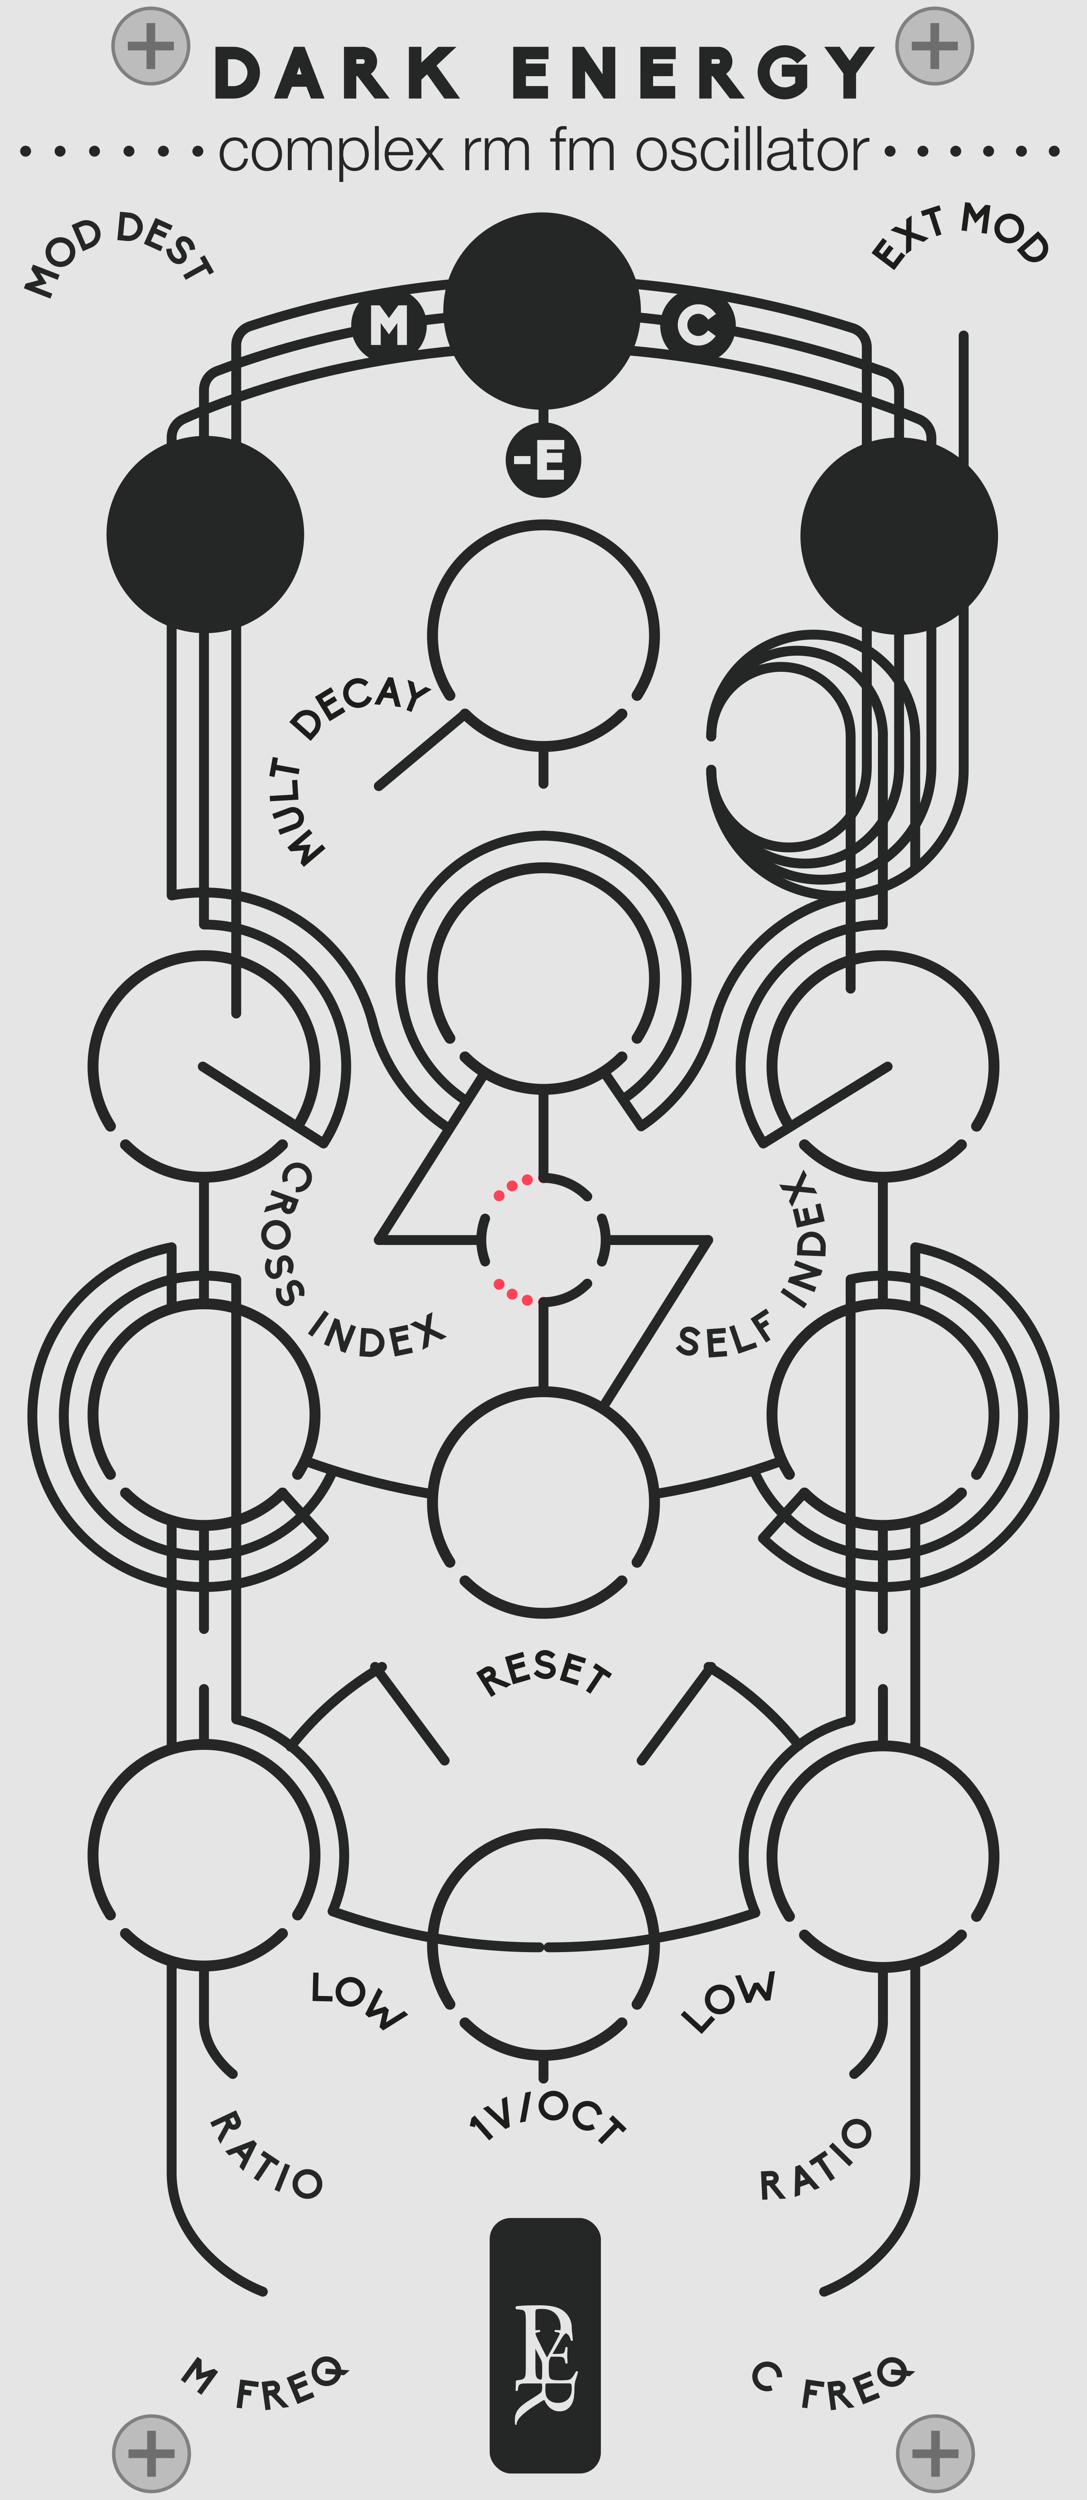 <?xml version="1.0" encoding="UTF-8" standalone="no"?>
<svg
   width="55.88mm"
   height="128.5mm"
   viewBox="0 0 211.2 485.669"
   version="1.1"
   id="svg1255"
   sodipodi:docname="dark energy.svg"
   inkscape:version="1.1.1 (3bf5ae0d25, 2021-09-20)"
   xmlns:inkscape="http://www.inkscape.org/namespaces/inkscape"
   xmlns:sodipodi="http://sodipodi.sourceforge.net/DTD/sodipodi-0.dtd"
   xmlns:xlink="http://www.w3.org/1999/xlink"
   xmlns="http://www.w3.org/2000/svg"
   xmlns:svg="http://www.w3.org/2000/svg">
  <sodipodi:namedview
     id="namedview1257"
     pagecolor="#ffffff"
     bordercolor="#666666"
     borderopacity="1.0"
     inkscape:pageshadow="2"
     inkscape:pageopacity="0.0"
     inkscape:pagecheckerboard="0"
     showgrid="false"
     inkscape:document-units="mm"
     units="mm"
     lock-margins="false"
     fit-margin-top="0"
     fit-margin-left="0"
     fit-margin-right="0"
     fit-margin-bottom="0"
     inkscape:zoom="1.8921053"
     inkscape:cx="-21.404729"
     inkscape:cy="190"
     inkscape:window-width="1920"
     inkscape:window-height="1009"
     inkscape:window-x="-8"
     inkscape:window-y="-8"
     inkscape:window-maximized="1"
     inkscape:current-layer="svg1255" />
  <defs
     id="defs13">
    <symbol
       id="uuid-e12b139b-675c-414a-99b1-81f7fcb24d8e"
       data-name="knob grading"
       viewBox="0 0 35.355 35.345">
      <g
         id="g10">
        <polyline
           points="5.762 29.583 17.673 17.673 29.583 29.583"
           fill="none"
           stroke="#262626"
           stroke-linejoin="round"
           stroke-width="1.657"
           id="polyline2" />
        <circle
           cx="17.673"
           cy="17.673"
           r="16.844"
           fill="#e5e5e5"
           id="circle4" />
        <path
           d="m 5.762,29.583 c 3.048,3.048 7.259,4.934 11.911,4.934 4.651,0 8.862,-1.885 11.911,-4.934"
           fill="#e5e5e5"
           stroke="#262626"
           stroke-linecap="round"
           stroke-linejoin="round"
           stroke-width="1.657"
           id="path6" />
        <path
           d="M 3.473,26.751 C 1.788,24.115 0.816,20.976 0.829,17.611 0.862,8.309 8.406,0.795 17.678,0.829 c 9.272,-0.034 16.815,7.48 16.849,16.783 0.012,3.365 -0.96,6.503 -2.645,9.14"
           fill="#e5e5e5"
           stroke="#262626"
           stroke-linecap="round"
           stroke-linejoin="round"
           stroke-width="1.657"
           id="path8" />
      </g>
    </symbol>
  </defs>
  <g
     id="uuid-1b2d35bc-6e83-4428-988a-7db725454e5a"
     data-name="bg"
     transform="scale(1.28,1.278)">
    <rect
       width="165"
       height="380"
       fill="#e5e5e5"
       id="rect15"
       x="0"
       y="0" />
    <rect
       width="165"
       height="380"
       fill="#e5e5e5"
       id="rect17"
       x="0"
       y="0" />
    <rect
       width="165"
       height="380"
       fill="#e5e5e5"
       id="rect19"
       x="0"
       y="0" />
    <g
       id="g29">
      <g
         id="g25">
        <circle
           cx="22.896"
           cy="7"
           r="5.736"
           fill="#bcbcbc"
           id="circle21" />
        <path
           d="m 22.896,1.527 c 3.018,0 5.473,2.455 5.473,5.473 0,3.018 -2.455,5.473 -5.473,5.473 -3.018,0 -5.473,-2.455 -5.473,-5.473 0,-3.018 2.455,-5.473 5.473,-5.473 M 22.896,1 c -3.313,0 -6,2.686 -6,6 0,3.314 2.687,6 6,6 3.314,0 6,-2.686 6,-6 0,-3.314 -2.686,-6 -6,-6 z"
           fill="#808080"
           id="path23" />
      </g>
      <polygon
         points="22.237,10.495 23.556,10.495 23.556,7.659 26.391,7.659 26.391,6.341 23.556,6.341 23.556,3.505 22.237,3.505 22.237,6.341 19.402,6.341 19.402,7.659 22.237,7.659 "
         fill="#6e6e6e"
         id="polygon27" />
    </g>
    <g
       id="g39">
      <g
         id="g35">
        <circle
           cx="141.896"
           cy="7"
           r="5.736"
           fill="#bcbcbc"
           id="circle31" />
        <path
           d="m 141.896,1.527 c 3.018,0 5.473,2.455 5.473,5.473 0,3.018 -2.455,5.473 -5.473,5.473 -3.018,0 -5.473,-2.455 -5.473,-5.473 0,-3.018 2.455,-5.473 5.473,-5.473 M 141.896,1 c -3.313,0 -6,2.686 -6,6 0,3.314 2.687,6 6,6 3.314,0 6,-2.686 6,-6 0,-3.314 -2.686,-6 -6,-6 z"
           fill="#808080"
           id="path33" />
      </g>
      <polygon
         points="141.237,10.495 142.556,10.495 142.556,7.659 145.391,7.659 145.391,6.341 142.556,6.341 142.556,3.505 141.237,3.505 141.237,6.341 138.402,6.341 138.402,7.659 141.237,7.659 "
         fill="#6e6e6e"
         id="polygon37" />
    </g>
    <g
       id="g49">
      <g
         id="g45">
        <circle
           cx="23"
           cy="373"
           r="5.736"
           fill="#bcbcbc"
           id="circle41" />
        <path
           d="m 23,367.527 c 3.018,0 5.473,2.455 5.473,5.473 0,3.018 -2.455,5.473 -5.473,5.473 -3.018,0 -5.473,-2.455 -5.473,-5.473 0,-3.018 2.455,-5.473 5.473,-5.473 M 23,367 c -3.313,0 -6,2.686 -6,6 0,3.314 2.687,6 6,6 3.314,0 6,-2.686 6,-6 0,-3.314 -2.686,-6 -6,-6 z"
           fill="#808080"
           id="path43" />
      </g>
      <polygon
         points="22.341,376.495 23.659,376.495 23.659,373.659 26.495,373.659 26.495,372.341 23.659,372.341 23.659,369.505 22.341,369.505 22.341,372.341 19.506,372.341 19.506,373.659 22.341,373.659 "
         fill="#6e6e6e"
         id="polygon47" />
    </g>
    <g
       id="g59">
      <g
         id="g55">
        <circle
           cx="142"
           cy="373"
           r="5.736"
           fill="#bcbcbc"
           id="circle51" />
        <path
           d="m 142,367.527 c 3.018,0 5.473,2.455 5.473,5.473 0,3.018 -2.455,5.473 -5.473,5.473 -3.018,0 -5.473,-2.455 -5.473,-5.473 0,-3.018 2.455,-5.473 5.473,-5.473 M 142,367 c -3.313,0 -6,2.686 -6,6 0,3.314 2.687,6 6,6 3.314,0 6,-2.686 6,-6 0,-3.314 -2.686,-6 -6,-6 z"
           fill="#808080"
           id="path53" />
      </g>
      <polygon
         points="141.341,376.495 142.659,376.495 142.659,373.659 145.495,373.659 145.495,372.341 142.659,372.341 142.659,369.505 141.341,369.505 141.341,372.341 138.506,372.341 138.506,373.659 141.341,373.659 "
         fill="#6e6e6e"
         id="polygon57" />
    </g>
  </g>
  <g
     id="uuid-ccc868ea-d6a5-407f-b3d3-979d6e218980"
     data-name="serigraphy"
     transform="scale(1.28,1.278)">
    <line
       x1="82.5"
       y1="61.171"
       x2="82.5"
       y2="71.278"
       fill="none"
       stroke="#252626"
       stroke-linecap="round"
       stroke-linejoin="round"
       stroke-width="1.5"
       id="line62" />
    <line
       x1="82.5"
       y1="109.037"
       x2="82.5"
       y2="119.145"
       fill="none"
       stroke="#252626"
       stroke-linecap="round"
       stroke-linejoin="round"
       stroke-width="1.5"
       id="line64" />
    <g
       id="g80">
      <path
         d="m 8.758,42.535 -2.694,-1.046 1.029,1.61 -1.845,0.489 2.694,1.046 -0.292,0.753 -4.03,-1.564 0.274,-0.707 1.924,-0.511 -1.076,-1.675 0.277,-0.713 4.03,1.564 -0.292,0.753 z"
         fill="#252626"
         id="path66" />
      <path
         d="M 7.595,39.938 C 6.702,39.062 6.689,37.627 7.562,36.739 c 0.877,-0.894 2.312,-0.906 3.204,-0.029 0.889,0.873 0.896,2.304 0.02,3.196 -0.872,0.889 -2.303,0.905 -3.191,0.032 z M 8.165,39.358 c 0.572,0.562 1.491,0.554 2.05,-0.015 0.558,-0.567 0.549,-1.486 -0.022,-2.049 -0.577,-0.565 -1.496,-0.558 -2.054,0.01 -0.558,0.568 -0.55,1.487 0.026,2.054 z"
         fill="#252626"
         id="path68" />
      <path
         d="m 12.584,38.193 -1.717,-3.965 1.331,-0.576 c 1.119,-0.485 2.419,0.011 2.892,1.103 0.472,1.092 -0.056,2.378 -1.175,2.862 z m 1.015,-1.306 c 0.713,-0.309 1.049,-1.122 0.75,-1.812 -0.299,-0.69 -1.122,-1.002 -1.835,-0.693 l -0.59,0.255 1.085,2.507 z"
         fill="#252626"
         id="path70" />
      <path
         d="m 17.815,36.494 0.413,-4.302 1.444,0.138 c 1.214,0.117 2.112,1.179 1.999,2.363 -0.114,1.185 -1.197,2.056 -2.412,1.939 z m 1.521,-0.653 c 0.773,0.074 1.46,-0.476 1.532,-1.225 0.072,-0.749 -0.498,-1.42 -1.271,-1.494 l -0.641,-0.062 -0.261,2.719 0.641,0.062 z"
         fill="#252626"
         id="path72" />
      <path
         d="m 21.837,37.055 1.782,-3.933 2.59,1.174 -0.325,0.718 -1.851,-0.838 -0.263,0.58 1.613,0.73 -0.333,0.734 -1.612,-0.73 -0.531,1.171 1.801,0.815 -0.33,0.729 -2.541,-1.151 z"
         fill="#252626"
         id="path74" />
      <path
         d="m 25.729,39.335 c -0.265,-0.374 -0.434,-0.833 -0.483,-1.339 l -0.013,-0.154 0.806,-0.076 0.014,0.154 c 0.036,0.368 0.149,0.7 0.329,0.953 l 0.005,0.004 c 0.054,0.076 0.111,0.147 0.178,0.21 0.111,0.104 0.233,0.178 0.355,0.217 0.147,0.056 0.363,0.075 0.534,-0.106 0.091,-0.098 0.113,-0.219 0.07,-0.376 -0.054,-0.192 -0.185,-0.39 -0.283,-0.524 -0.044,-0.06 -0.408,-0.577 -0.508,-0.888 -0.058,-0.213 -0.064,-0.42 -0.022,-0.614 0.045,-0.199 0.143,-0.374 0.289,-0.529 0.158,-0.168 0.369,-0.286 0.617,-0.345 0.218,-0.037 0.451,-0.019 0.681,0.057 0.23,0.075 0.444,0.201 0.635,0.381 0.075,0.07 0.146,0.154 0.218,0.238 0.242,0.328 0.405,0.731 0.457,1.182 l 0.018,0.149 -0.805,0.102 -0.018,-0.149 c -0.067,-0.506 -0.265,-0.792 -0.424,-0.941 -0.102,-0.096 -0.216,-0.161 -0.329,-0.201 -0.178,-0.059 -0.357,-0.028 -0.457,0.078 -0.092,0.098 -0.115,0.192 -0.085,0.329 0.03,0.137 0.116,0.302 0.278,0.538 0.022,0.029 0.05,0.071 0.077,0.113 0.152,0.211 0.35,0.497 0.427,0.762 0.075,0.221 0.086,0.439 0.045,0.644 -0.041,0.203 -0.143,0.391 -0.293,0.55 -0.188,0.199 -0.407,0.326 -0.654,0.377 -0.214,0.041 -0.455,0.022 -0.72,-0.06 -0.23,-0.066 -0.437,-0.193 -0.653,-0.397 -0.102,-0.096 -0.195,-0.209 -0.285,-0.336 z"
         fill="#252626"
         id="path76" />
      <path
         d="m 27.801,41.83 3.071,-1.718 -0.518,-0.926 0.698,-0.392 1.433,2.563 -0.698,0.391 -0.519,-0.927 -3.07,1.717 -0.397,-0.709 z"
         fill="#252626"
         id="path78" />
    </g>
    <g
       id="g94">
      <path
         d="m 135.734,41.062 -3.443,-2.611 1.721,-2.268 0.628,0.477 -1.229,1.62 0.508,0.385 1.071,-1.411 0.643,0.487 -1.071,1.412 1.025,0.777 1.195,-1.576 0.639,0.484 -1.687,2.224 z"
         fill="#1d1d1b"
         id="path82" />
      <path
         d="m 140.171,36.771 -1.822,-0.644 -0.023,1.937 -0.812,0.567 0.029,-2.786 -2.389,-0.84 0.814,-0.571 1.582,0.554 0.021,-1.675 0.812,-0.567 -0.029,2.533 2.627,0.925 -0.811,0.567 z"
         fill="#1d1d1b"
         id="path84" />
      <path
         d="m 142.135,35.899 -1.089,-3.356 -1.013,0.328 -0.247,-0.764 2.801,-0.908 0.248,0.764 -1.013,0.328 1.087,3.356 -0.774,0.252 z"
         fill="#1d1d1b"
         id="path86" />
      <path
         d="m 148.987,35.423 0.367,-2.87 -1.317,1.388 -0.919,-1.676 -0.369,2.872 -0.803,-0.104 0.552,-4.295 0.754,0.097 0.96,1.748 1.368,-1.449 0.76,0.098 -0.551,4.295 -0.802,-0.104 z"
         fill="#1d1d1b"
         id="path88" />
      <path
         d="m 151.212,33.656 c 0.596,-1.1 1.97,-1.507 3.064,-0.914 1.101,0.597 1.507,1.972 0.911,3.071 -0.594,1.094 -1.965,1.496 -3.064,0.899 -1.094,-0.593 -1.505,-1.963 -0.911,-3.057 z m 0.715,0.388 c -0.382,0.704 -0.121,1.585 0.578,1.965 0.7,0.38 1.58,0.118 1.962,-0.587 0.386,-0.709 0.124,-1.59 -0.575,-1.97 -0.699,-0.379 -1.579,-0.118 -1.965,0.592 z"
         fill="#1d1d1b"
         id="path90" />
      <path
         d="m 154.351,38.02 3.233,-2.873 0.965,1.086 c 0.812,0.912 0.747,2.303 -0.145,3.094 -0.891,0.791 -2.278,0.691 -3.089,-0.221 z m 1.559,0.557 c 0.518,0.582 1.396,0.646 1.959,0.146 0.563,-0.501 0.602,-1.381 0.086,-1.962 l -0.429,-0.481 -2.042,1.815 z"
         fill="#1d1d1b"
         id="path92" />
    </g>
    <g
       id="g114">
      <path
         d="m 47.429,126.643 -2.198,1.875 1.905,-0.141 -0.444,1.854 2.198,-1.875 0.523,0.615 -3.287,2.804 -0.494,-0.577 0.465,-1.936 -1.984,0.152 -0.495,-0.581 3.287,-2.804 0.524,0.613 z"
         fill="#1d1d1b"
         id="path96" />
      <path
         d="m 45.045,125.951 -2.534,0.945 -0.283,-0.757 2.535,-0.946 c 0.455,-0.17 0.692,-0.681 0.525,-1.131 -0.171,-0.454 -0.682,-0.679 -1.138,-0.51 l -2.534,0.947 -0.285,-0.764 2.535,-0.945 c 0.421,-0.158 0.881,-0.141 1.287,0.045 0.409,0.191 0.724,0.527 0.881,0.949 0.325,0.87 -0.119,1.84 -0.989,2.166 z"
         fill="#1d1d1b"
         id="path98" />
      <path
         d="m 45.3,121.557 -4.312,0.245 -0.047,-0.811 3.519,-0.2 -0.126,-2.199 0.794,-0.045 z"
         fill="#1d1d1b"
         id="path100" />
      <path
         d="m 45.327,117.688 -3.467,-0.625 -0.189,1.046 -0.789,-0.142 0.521,-2.894 0.789,0.142 -0.188,1.046 3.468,0.626 -0.145,0.801 z"
         fill="#1d1d1b"
         id="path102" />
      <path
         d="m 47.155,112.627 -3.235,-2.871 0.964,-1.086 c 0.81,-0.912 2.198,-1.013 3.088,-0.223 0.891,0.79 0.957,2.181 0.146,3.094 z m 0.368,-1.615 c 0.516,-0.58 0.476,-1.46 -0.087,-1.96 -0.563,-0.5 -1.442,-0.435 -1.958,0.146 l -0.427,0.481 2.045,1.814 z"
         fill="#1d1d1b"
         id="path104" />
      <path
         d="m 50.048,109.633 -2.249,-3.698 2.437,-1.482 0.41,0.676 -1.74,1.058 0.332,0.547 1.517,-0.923 0.42,0.69 -1.517,0.922 0.669,1.102 1.694,-1.029 0.416,0.686 -2.389,1.453 z"
         fill="#1d1d1b"
         id="path106" />
      <path
         d="m 53.972,107.582 c -0.287,-0.053 -0.562,-0.157 -0.811,-0.311 -0.254,-0.153 -0.469,-0.354 -0.638,-0.595 -0.183,-0.244 -0.309,-0.516 -0.38,-0.816 -0.283,-1.215 0.48,-2.437 1.695,-2.721 0.344,-0.081 0.707,-0.077 1.045,0.007 0.337,0.076 0.662,0.244 0.928,0.469 l 0.122,0.098 -0.523,0.615 -0.117,-0.098 c -0.351,-0.299 -0.813,-0.41 -1.271,-0.303 -0.781,0.184 -1.273,0.966 -1.09,1.748 0.184,0.787 0.973,1.277 1.755,1.096 0.45,-0.105 0.815,-0.41 1.005,-0.836 l 0.062,-0.133 0.737,0.315 -0.068,0.141 c -0.143,0.327 -0.351,0.606 -0.623,0.832 -0.266,0.226 -0.587,0.382 -0.93,0.462 -0.296,0.069 -0.601,0.078 -0.898,0.029 z"
         fill="#1d1d1b"
         id="path108" />
      <path
         d="m 59.989,107.396 -0.315,-1.208 -1.427,-0.153 -0.572,1.111 -0.863,-0.093 2.119,-4.123 0.73,0.078 1.198,4.481 -0.87,-0.094 z m -0.545,-2.039 -0.285,-1.089 -0.512,1.003 z"
         fill="#1d1d1b"
         id="path110" />
      <path
         d="m 61.699,107.928 0.796,-1.986 -0.637,-2.613 0.926,0.371 0.399,1.634 1.417,-0.906 0.921,0.369 -2.265,1.45 -0.797,1.987 -0.761,-0.306 z"
         fill="#1d1d1b"
         id="path112" />
    </g>
    <g
       id="g128">
      <path
         d="m 74.26,325.369 -2.084,-2.396 -0.082,0.386 -0.788,-0.176 0.261,-1.199 0.475,-0.414 2.837,3.262 z"
         fill="#1d1d1b"
         id="path116" />
      <path
         d="m 76.724,323.635 -3.418,-3.131 0.784,-0.39 2.38,2.188 -0.297,-3.223 0.779,-0.386 0.432,4.614 -0.66,0.326 z"
         fill="#1d1d1b"
         id="path118" />
      <path
         d="m 78.927,322.659 0.822,-4.562 0.859,-0.164 -0.828,4.562 -0.854,0.163 z"
         fill="#1d1d1b"
         id="path120" />
      <path
         d="m 81.761,319.85 c 0.132,-1.245 1.249,-2.146 2.487,-2.016 1.245,0.133 2.147,1.25 2.015,2.494 -0.132,1.239 -1.249,2.135 -2.493,2.003 -1.238,-0.132 -2.142,-1.243 -2.009,-2.481 z m 0.81,0.086 c -0.085,0.798 0.493,1.514 1.284,1.598 0.792,0.084 1.508,-0.494 1.593,-1.291 0.085,-0.805 -0.493,-1.52 -1.283,-1.604 -0.793,-0.085 -1.509,0.493 -1.594,1.297 z"
         fill="#1d1d1b"
         id="path122" />
      <path
         d="m 87.447,323.094 c -0.187,-0.223 -0.33,-0.479 -0.422,-0.756 -0.098,-0.279 -0.136,-0.57 -0.11,-0.864 0.018,-0.304 0.093,-0.592 0.232,-0.869 0.56,-1.112 1.927,-1.561 3.039,-1.002 0.315,0.158 0.592,0.393 0.798,0.673 0.209,0.275 0.354,0.611 0.411,0.955 l 0.032,0.151 -0.796,0.138 -0.027,-0.15 c -0.077,-0.453 -0.362,-0.834 -0.779,-1.044 -0.718,-0.36 -1.596,-0.074 -1.956,0.642 -0.361,0.723 -0.07,1.604 0.646,1.964 0.412,0.207 0.888,0.208 1.305,0.003 l 0.132,-0.062 0.362,0.712 -0.14,0.065 c -0.319,0.159 -0.658,0.24 -1.013,0.239 -0.347,0.003 -0.691,-0.083 -1.007,-0.241 -0.271,-0.136 -0.51,-0.324 -0.708,-0.553 z"
         fill="#1d1d1b"
         id="path124" />
      <path
         d="m 90.764,325.383 2.456,-2.527 -0.762,-0.742 0.558,-0.574 2.109,2.049 -0.559,0.576 -0.763,-0.742 -2.456,2.528 -0.584,-0.567 z"
         fill="#1d1d1b"
         id="path126" />
    </g>
    <g
       id="g134">
      <rect
         x="74.329"
         y="337.161"
         width="16.881"
         height="38.839"
         rx="3.207"
         ry="3.207"
         fill="#252626"
         id="rect130" />
      <path
         d="m 86.615,364.106 c -0.114,0.263 -0.266,0.481 -0.455,0.652 -0.189,0.171 -0.404,0.298 -0.646,0.382 -0.242,0.084 -0.494,0.125 -0.758,0.125 -0.448,0 -0.797,-0.066 -1.048,-0.198 -0.25,-0.132 -0.446,-0.286 -0.586,-0.461 -0.15,-0.193 -0.244,-0.408 -0.283,-0.646 -0.04,-0.237 -0.059,-0.474 -0.059,-0.712 0,-0.334 0.007,-0.564 0.02,-0.692 0.013,-0.128 0.028,-0.2 0.046,-0.217 0.035,-0.026 0.18,-0.039 0.435,-0.039 h 3.084 c 0.088,0 0.16,0.007 0.217,0.02 0.057,0.013 0.101,0.048 0.132,0.105 0.031,0.057 0.05,0.143 0.059,0.257 0.009,0.114 0.013,0.272 0.013,0.474 0,0.369 -0.057,0.686 -0.172,0.949 m -5.323,-12.822 c 0.012,-0.083 0.047,-0.148 0.107,-0.196 0.059,-0.047 0.154,-0.077 0.285,-0.089 0.131,-0.012 0.315,-0.018 0.553,-0.018 0.927,0 1.637,0.258 2.13,0.775 0.493,0.517 0.74,1.209 0.74,2.077 0,0.082 -0.017,0.259 -0.028,0.381 -0.068,-9.4e-4 -0.137,-0.002 -0.205,-0.003 -0.187,-0.004 -0.39,-0.014 -0.61,-0.03 -0.049,0.024 -0.075,0.071 -0.079,0.14 -0.004,0.069 0.014,0.124 0.055,0.165 l 0.219,0.024 c 0.146,0.016 0.268,0.043 0.366,0.079 0.098,0.037 0.146,0.075 0.146,0.116 0,0.041 -0.024,0.116 -0.073,0.225 -0.049,0.11 -0.114,0.242 -0.195,0.396 -0.081,0.155 -0.169,0.319 -0.262,0.494 -0.094,0.175 -0.181,0.339 -0.262,0.494 -0.187,0.358 -0.378,0.709 -0.573,1.054 -0.195,0.346 -0.386,0.681 -0.573,1.006 -0.236,-0.423 -0.468,-0.866 -0.695,-1.329 -0.228,-0.463 -0.455,-0.922 -0.683,-1.378 -0.016,-0.032 -0.045,-0.093 -0.085,-0.183 -0.041,-0.089 -0.084,-0.185 -0.128,-0.286 -0.045,-0.102 -0.084,-0.197 -0.116,-0.286 -0.033,-0.089 -0.049,-0.15 -0.049,-0.183 0,-0.049 0.032,-0.087 0.097,-0.116 0.065,-0.028 0.203,-0.063 0.415,-0.103 l 0.158,-0.024 c 0.041,-0.041 0.059,-0.098 0.055,-0.171 -0.004,-0.073 -0.035,-0.118 -0.091,-0.134 -0.173,0.014 -0.385,0.024 -0.637,0.029 v -2.586 c 0,-0.143 0.006,-0.256 0.018,-0.339 m 1.009,9.125 c 0,0.325 -0.004,0.585 -0.012,0.78 -0.008,0.195 -0.037,0.347 -0.085,0.457 -0.017,0.039 -0.038,0.074 -0.062,0.104 -4.7e-4,2.3e-4 -0.001,7e-4 -0.002,9.4e-4 -0.142,-0.027 -0.262,-0.059 -0.358,-0.095 -0.16,-0.059 -0.276,-0.166 -0.347,-0.321 -0.071,-0.154 -0.116,-0.371 -0.134,-0.651 -0.018,-0.279 -0.027,-0.651 -0.027,-1.114 v -2.538 l 0.637,1.242 c 0.089,0.171 0.16,0.315 0.213,0.433 0.053,0.118 0.091,0.228 0.116,0.329 0.024,0.102 0.041,0.209 0.049,0.323 0.008,0.114 0.012,0.256 0.012,0.427 v 0.622 z m 5.031,1.507 c 0.053,-0.146 0.105,-0.303 0.158,-0.469 0.053,-0.167 0.102,-0.329 0.146,-0.488 0.045,-0.158 0.079,-0.29 0.104,-0.396 -0.025,-0.057 -0.071,-0.093 -0.14,-0.11 -0.069,-0.016 -0.124,-0.008 -0.165,0.024 -0.163,0.317 -0.319,0.577 -0.469,0.78 -0.15,0.203 -0.282,0.337 -0.396,0.402 -0.065,0.033 -0.14,0.061 -0.226,0.085 -0.085,0.024 -0.187,0.043 -0.305,0.055 -0.118,0.012 -0.26,0.022 -0.427,0.03 -0.167,0.008 -0.368,0.012 -0.603,0.012 -0.268,0 -0.49,-0.008 -0.664,-0.024 -0.175,-0.016 -0.315,-0.037 -0.42,-0.061 -0.106,-0.025 -0.189,-0.053 -0.25,-0.085 -0.061,-0.032 -0.108,-0.069 -0.14,-0.11 -0.098,-0.106 -0.16,-0.262 -0.189,-0.469 -0.029,-0.207 -0.043,-0.473 -0.043,-0.799 v -0.805 c 0.002,-0.111 0.005,-0.21 0.01,-0.294 0.008,-0.15 0.03,-0.29 0.067,-0.42 0.037,-0.13 0.093,-0.268 0.171,-0.415 0.018,-0.035 0.039,-0.073 0.061,-0.112 0.029,-9.4e-4 0.06,-10e-4 0.094,-10e-4 h 0.707 c 0.236,0 0.429,0.004 0.579,0.012 0.15,0.008 0.27,0.024 0.36,0.049 0.122,0.033 0.209,0.09 0.262,0.171 0.053,0.081 0.091,0.179 0.116,0.293 l 0.11,0.475 c 0.032,0.041 0.087,0.059 0.164,0.055 0.077,-0.004 0.128,-0.026 0.152,-0.067 0,-0.138 -0.008,-0.313 -0.024,-0.524 -0.016,-0.211 -0.024,-0.427 -0.024,-0.646 0,-0.236 0.008,-0.463 0.024,-0.682 0.016,-0.22 0.024,-0.402 0.024,-0.549 -0.024,-0.04 -0.075,-0.063 -0.152,-0.067 -0.077,-0.004 -0.132,0.014 -0.164,0.055 l -0.097,0.5 c -0.033,0.154 -0.071,0.258 -0.116,0.311 -0.045,0.053 -0.104,0.091 -0.177,0.116 -0.073,0.024 -0.199,0.043 -0.378,0.055 -0.179,0.012 -0.398,0.018 -0.658,0.018 h -0.551 c 0.004,-0.007 0.008,-0.013 0.012,-0.02 l 0.768,-1.329 c 0.154,-0.26 0.294,-0.502 0.421,-0.725 0.126,-0.223 0.25,-0.421 0.372,-0.591 0.122,-0.171 0.248,-0.309 0.378,-0.414 0.027,-0.022 0.055,-0.042 0.083,-0.06 0.083,0.033 0.155,0.072 0.218,0.117 0.102,0.073 0.185,0.158 0.25,0.256 0.065,0.097 0.118,0.207 0.159,0.329 0.04,0.122 0.085,0.256 0.134,0.402 0.032,0.041 0.085,0.057 0.159,0.049 0.073,-0.008 0.122,-0.032 0.146,-0.073 -0.016,-0.13 -0.03,-0.278 -0.042,-0.445 -0.012,-0.167 -0.027,-0.329 -0.043,-0.488 -0.016,-0.159 -0.038,-0.3 -0.055,-0.427 -0.042,-0.313 -0.033,-0.581 -0.033,-0.581 0,-0.618 -0.175,-1.157 -0.443,-1.609 -0.267,-0.451 -0.609,-0.808 -1.025,-1.069 -0.416,-0.261 -0.903,-0.446 -1.461,-0.553 -0.559,-0.107 -1.212,-0.16 -1.96,-0.16 -0.749,0 -1.405,0.009 -1.969,0.027 -0.564,0.018 -1.084,0.057 -1.56,0.116 -0.071,0.036 -0.11,0.104 -0.116,0.205 -0.006,0.101 0.02,0.181 0.08,0.241 l 0.641,0.071 c 0.202,0.024 0.359,0.062 0.473,0.116 0.113,0.053 0.196,0.151 0.249,0.294 0.053,0.143 0.086,0.333 0.098,0.57 0.012,0.238 0.018,0.547 0.018,0.927 v 6.577 c 0,0.463 -0.006,0.835 -0.018,1.114 -0.012,0.279 -0.053,0.496 -0.125,0.651 -0.071,0.154 -0.178,0.261 -0.321,0.321 -0.143,0.06 -0.345,0.107 -0.606,0.143 l -0.374,0.053 c -0.054,0.054 -0.078,0.128 -0.073,0.222 -4.7e-4,0.191 -0.003,0.251 -0.007,0.466 -0.004,0.246 -0.015,0.521 -0.034,0.825 0.018,0.045 0.069,0.072 0.154,0.081 0.085,0.009 0.145,-0.009 0.181,-0.054 l 0.04,-0.282 c 0.027,-0.197 0.063,-0.349 0.107,-0.456 0.045,-0.107 0.125,-0.188 0.242,-0.242 0.116,-0.054 0.279,-0.085 0.49,-0.094 0.21,-0.009 0.49,-0.013 0.839,-0.013 h 1.691 c 0.072,0 0.128,0.004 0.168,0.013 0.04,0.009 0.069,0.034 0.087,0.074 0.018,0.04 0.029,0.103 0.034,0.188 0.004,0.085 0.007,0.203 0.007,0.356 0,0.269 -0.034,0.47 -0.101,0.604 -0.067,0.134 -0.177,0.251 -0.329,0.349 -0.152,0.107 -0.32,0.219 -0.503,0.336 -0.184,0.116 -0.367,0.233 -0.55,0.349 -0.183,0.116 -0.36,0.228 -0.53,0.336 -0.17,0.107 -0.318,0.206 -0.443,0.295 -0.34,0.242 -0.62,0.468 -0.839,0.678 -0.219,0.21 -0.391,0.423 -0.517,0.637 -0.126,0.215 -0.213,0.441 -0.262,0.678 -0.049,0.237 -0.074,0.499 -0.074,0.785 0,0.259 0.022,0.457 0.067,0.591 0.027,0.036 0.061,0.052 0.101,0.047 0.04,-0.005 0.069,-0.025 0.087,-0.06 0.018,-0.179 0.06,-0.349 0.127,-0.51 0.067,-0.161 0.15,-0.3 0.248,-0.416 0.188,-0.233 0.4,-0.452 0.637,-0.658 0.237,-0.206 0.499,-0.416 0.785,-0.631 0.286,-0.215 0.608,-0.436 0.966,-0.664 0.358,-0.228 0.752,-0.477 1.181,-0.745 0.054,-0.036 0.109,-0.065 0.168,-0.087 0.058,-0.022 0.11,-0.016 0.154,0.02 0.062,0.17 0.156,0.351 0.282,0.544 0.125,0.192 0.28,0.374 0.463,0.544 0.183,0.17 0.398,0.311 0.644,0.423 0.246,0.112 0.53,0.168 0.852,0.168 0.474,0 0.864,-0.105 1.168,-0.316 0.304,-0.21 0.541,-0.477 0.711,-0.799 0.17,-0.313 0.28,-0.66 0.329,-1.04 0.049,-0.381 0.076,-0.781 0.074,-1.202 -0.003,-0.779 0.137,-1.275 0.137,-1.275"
         fill="#e6e5e5"
         id="path132" />
    </g>
    <g
       id="g156">
      <path
         d="m 32.709,7.115 h 2.729 c 2.22,0 4.021,1.768 4.021,3.934 0,2.165 -1.801,3.933 -4.021,3.933 h -2.729 z m 4.851,3.934 c 0,-1.116 -0.95,-2.044 -2.121,-2.044 h -0.829 v 4.088 h 0.829 c 1.171,0 2.121,-0.929 2.121,-2.044 z"
         fill="#252626"
         id="path136" />
      <path
         d="m 46.527,13.191 h -2.21 l -0.695,1.79 h -2.033 l 3.027,-7.866 h 1.613 l 3.037,7.866 h -2.065 z m -1.104,-3.026 -0.376,1.148 h 0.74 l -0.364,-1.148 z"
         fill="#252626"
         id="path138" />
      <path
         d="m 59.153,14.981 h -2.287 l -2.607,-3.402 h -0.177 v 3.402 H 52.215 V 7.115 h 2.884 c 0.574,0 1.115,0.232 1.514,0.63 0.397,0.409 0.629,1.027 0.629,1.603 0,0.751 -0.364,1.48 -0.949,1.855 l 2.861,3.778 z M 54.082,9.701 h 1.017 c 0.154,0 0.265,-0.199 0.265,-0.354 0,-0.155 -0.11,-0.354 -0.265,-0.354 h -1.017 v 0.707 z"
         fill="#252626"
         id="path140" />
      <path
         d="m 64.829,11.292 c -0.266,0.243 -0.542,0.519 -0.862,0.817 v 2.872 H 62.066 V 7.115 h 1.9 v 2.397 l 2.552,-2.397 h 2.762 l -3.016,2.851 c 1.083,1.514 2.585,3.612 3.579,5.016 h -2.386 l -2.629,-3.689 z"
         fill="#252626"
         id="path142" />
      <path
         d="m 77.905,7.115 h 5.358 v 1.879 h -3.437 v 0.674 h 3.006 v 1.911 h -3.006 v 1.502 h 3.359 v 1.9 H 77.905 V 7.115 Z"
         fill="#252626"
         id="path144" />
      <path
         d="m 88.819,10.772 v 4.209 H 86.896 V 7.115 h 1.757 l 2.816,4.188 v -4.188 h 1.923 v 7.866 h -1.745 l -2.828,-4.209 z"
         fill="#252626"
         id="path146" />
      <path
         d="m 97.213,7.115 h 5.358 v 1.879 h -3.436 v 0.674 h 3.004 v 1.911 h -3.004 v 1.502 h 3.357 v 1.9 h -5.28 z"
         fill="#252626"
         id="path148" />
      <path
         d="m 113.086,14.981 h -2.287 l -2.607,-3.402 h -0.177 v 3.402 h -1.867 V 7.115 h 2.884 c 0.574,0 1.115,0.232 1.514,0.63 0.397,0.409 0.63,1.027 0.63,1.603 0,0.751 -0.365,1.48 -0.95,1.855 l 2.861,3.778 z m -5.071,-5.28 h 1.017 c 0.154,0 0.265,-0.199 0.265,-0.354 0,-0.155 -0.11,-0.354 -0.265,-0.354 h -1.017 v 0.707 z"
         fill="#252626"
         id="path150" />
      <path
         d="m 115.006,10.982 c 0,-2.265 1.845,-4.109 4.109,-4.109 1.104,0 2.144,0.431 2.916,1.215 l 0.365,0.376 -1.37,1.192 -0.32,-0.309 c -0.431,-0.42 -0.994,-0.652 -1.591,-0.652 -1.26,0 -2.287,1.027 -2.287,2.287 0,1.271 1.027,2.298 2.287,2.298 0.607,0 1.16,-0.232 1.591,-0.652 v -0.972 h -2.033 V 9.833 h 3.855 v 3.447 l -0.088,0.133 c -0.796,1.061 -2.044,1.689 -3.325,1.689 -2.265,0 -4.109,-1.845 -4.109,-4.12 z"
         fill="#252626"
         id="path152" />
      <path
         d="m 128.018,11.17 c -0.807,-1.138 -2.143,-2.972 -2.905,-4.055 h 2.354 l 1.513,2.11 1.514,-2.11 h 2.342 l -2.894,4.055 v 3.812 h -1.923 v -3.812 z"
         fill="#252626"
         id="path154" />
    </g>
    <g
       id="g200">
      <path
         d="m 37.012,22.54 c -0.16,-0.723 -0.602,-1.163 -1.371,-1.163 -1.135,0 -1.697,1.032 -1.697,2.064 0,1.032 0.562,2.064 1.697,2.064 0.732,0 1.334,-0.572 1.408,-1.38 h 0.592 c -0.16,1.164 -0.92,1.877 -2,1.877 -1.482,0 -2.289,-1.173 -2.289,-2.562 0,-1.389 0.807,-2.562 2.289,-2.562 1.033,0 1.83,0.554 1.963,1.661 h -0.592 z"
         fill="#252626"
         id="path158" />
      <path
         d="m 42.805,23.441 c 0,1.389 -0.807,2.562 -2.291,2.562 -1.482,0 -2.289,-1.173 -2.289,-2.562 0,-1.389 0.807,-2.562 2.289,-2.562 1.484,0 2.291,1.174 2.291,2.562 z m -3.988,0 c 0,1.032 0.562,2.064 1.697,2.064 1.137,0 1.699,-1.032 1.699,-2.064 0,-1.032 -0.562,-2.064 -1.699,-2.064 -1.135,0 -1.697,1.032 -1.697,2.064 z"
         fill="#252626"
         id="path160" />
      <path
         d="m 43.689,21.021 h 0.543 v 0.816 h 0.029 c 0.309,-0.582 0.816,-0.958 1.586,-0.958 0.637,0 1.209,0.311 1.389,0.948 0.291,-0.638 0.9,-0.948 1.539,-0.948 1.061,0 1.604,0.554 1.604,1.699 v 3.284 h -0.59 v -3.256 c 0,-0.798 -0.301,-1.229 -1.146,-1.229 -1.021,0 -1.312,0.845 -1.312,1.745 v 2.74 h -0.592 v -3.284 c 0.01,-0.657 -0.262,-1.201 -1.014,-1.201 -1.023,0 -1.436,0.77 -1.445,1.782 v 2.703 h -0.59 v -4.842 z"
         fill="#252626"
         id="path162" />
      <path
         d="m 51.51,21.021 h 0.543 v 0.919 h 0.02 c 0.271,-0.656 0.947,-1.061 1.727,-1.061 1.473,0 2.178,1.192 2.178,2.562 0,1.37 -0.705,2.562 -2.178,2.562 -0.723,0 -1.426,-0.366 -1.68,-1.061 h -0.02 v 2.712 H 51.51 V 21.02 Z m 2.289,0.356 c -1.305,0 -1.699,0.966 -1.699,2.064 0,1.004 0.441,2.064 1.699,2.064 1.125,0 1.586,-1.061 1.586,-2.064 0,-1.004 -0.461,-2.064 -1.586,-2.064 z"
         fill="#252626"
         id="path164" />
      <path
         d="m 56.906,19.162 h 0.592 v 6.7 h -0.592 z"
         fill="#252626"
         id="path166" />
      <path
         d="m 58.982,23.601 c 0.01,0.863 0.459,1.905 1.596,1.905 0.863,0 1.332,-0.507 1.52,-1.239 h 0.592 c -0.254,1.099 -0.893,1.736 -2.111,1.736 -1.539,0 -2.188,-1.183 -2.188,-2.562 0,-1.276 0.648,-2.562 2.188,-2.562 1.557,0 2.176,1.361 2.129,2.722 z m 3.135,-0.497 c -0.029,-0.892 -0.582,-1.727 -1.539,-1.727 -0.967,0 -1.502,0.845 -1.596,1.727 h 3.135 z"
         fill="#252626"
         id="path168" />
      <path
         d="M 64.83,23.348 63.096,21.021 h 0.74 l 1.379,1.839 1.352,-1.839 h 0.742 l -1.746,2.317 1.887,2.524 h -0.75 l -1.521,-2.036 -1.492,2.036 h -0.73 l 1.875,-2.515 z"
         fill="#252626"
         id="path170" />
      <path
         d="m 70.635,21.021 h 0.543 v 1.135 h 0.02 c 0.301,-0.778 0.957,-1.238 1.83,-1.201 v 0.592 c -1.07,-0.057 -1.803,0.731 -1.803,1.735 v 2.581 h -0.59 v -4.842 z"
         fill="#252626"
         id="path172" />
      <path
         d="m 73.592,21.021 h 0.543 v 0.816 h 0.029 c 0.309,-0.582 0.816,-0.958 1.586,-0.958 0.637,0 1.209,0.311 1.389,0.948 0.291,-0.638 0.9,-0.948 1.539,-0.948 1.061,0 1.604,0.554 1.604,1.699 v 3.284 h -0.59 v -3.256 c 0,-0.798 -0.301,-1.229 -1.146,-1.229 -1.021,0 -1.312,0.845 -1.312,1.745 v 2.74 h -0.592 v -3.284 c 0.01,-0.657 -0.262,-1.201 -1.014,-1.201 -1.023,0 -1.436,0.77 -1.445,1.782 v 2.703 h -0.59 v -4.842 z"
         fill="#252626"
         id="path174" />
      <path
         d="m 85.889,21.518 h -0.957 v 4.345 h -0.592 v -4.345 h -0.824 v -0.497 h 0.824 V 20.579 c -0.008,-0.835 0.227,-1.417 1.174,-1.417 0.168,0 0.311,0.01 0.498,0.037 v 0.507 c -0.16,-0.028 -0.291,-0.047 -0.432,-0.047 -0.658,0 -0.639,0.413 -0.648,0.938 v 0.423 h 0.957 z"
         fill="#252626"
         id="path176" />
      <path
         d="m 86.453,21.021 h 0.545 v 0.816 h 0.027 c 0.311,-0.582 0.816,-0.958 1.586,-0.958 0.639,0 1.211,0.311 1.389,0.948 0.291,-0.638 0.9,-0.948 1.539,-0.948 1.061,0 1.605,0.554 1.605,1.699 v 3.284 h -0.592 v -3.256 c 0,-0.798 -0.301,-1.229 -1.145,-1.229 -1.023,0 -1.314,0.845 -1.314,1.745 v 2.74 H 89.504 v -3.284 c 0.008,-0.657 -0.264,-1.201 -1.014,-1.201 -1.023,0 -1.436,0.77 -1.445,1.782 v 2.703 h -0.592 z"
         fill="#252626"
         id="path178" />
      <path
         d="m 101.219,23.441 c 0,1.389 -0.807,2.562 -2.289,2.562 -1.482,0 -2.289,-1.173 -2.289,-2.562 0,-1.389 0.807,-2.562 2.289,-2.562 1.482,0 2.289,1.174 2.289,2.562 z m -3.988,0 c 0,1.032 0.564,2.064 1.699,2.064 1.135,0 1.699,-1.032 1.699,-2.064 0,-1.032 -0.564,-2.064 -1.699,-2.064 -1.135,0 -1.699,1.032 -1.699,2.064 z"
         fill="#252626"
         id="path180" />
      <path
         d="m 105.004,22.438 c -0.029,-0.732 -0.592,-1.061 -1.268,-1.061 -0.525,0 -1.145,0.206 -1.145,0.835 0,0.525 0.6,0.713 1.004,0.816 l 0.789,0.179 c 0.676,0.103 1.379,0.497 1.379,1.342 0,1.051 -1.041,1.454 -1.943,1.454 -1.125,0 -1.895,-0.525 -1.988,-1.708 h 0.59 c 0.047,0.798 0.639,1.211 1.428,1.211 0.553,0 1.322,-0.244 1.322,-0.92 0,-0.562 -0.525,-0.751 -1.061,-0.882 l -0.76,-0.169 C 102.582,23.328 102,23.065 102,22.24 c 0,-0.985 0.967,-1.361 1.82,-1.361 0.967,0 1.736,0.507 1.773,1.559 h -0.59 z"
         fill="#252626"
         id="path182" />
      <path
         d="m 110.035,22.54 c -0.16,-0.723 -0.602,-1.163 -1.371,-1.163 -1.135,0 -1.697,1.032 -1.697,2.064 0,1.032 0.562,2.064 1.697,2.064 0.732,0 1.334,-0.572 1.408,-1.38 h 0.592 c -0.16,1.164 -0.92,1.877 -2,1.877 -1.482,0 -2.289,-1.173 -2.289,-2.562 0,-1.389 0.807,-2.562 2.289,-2.562 1.033,0 1.83,0.554 1.963,1.661 h -0.592 z"
         fill="#252626"
         id="path184" />
      <path
         d="m 111.502,19.162 h 0.592 v 0.947 h -0.592 z m 0,1.858 h 0.592 v 4.842 h -0.592 z"
         fill="#252626"
         id="path186" />
      <path
         d="m 113.238,19.162 h 0.592 v 6.7 h -0.592 z"
         fill="#252626"
         id="path188" />
      <path
         d="m 114.977,19.162 h 0.592 v 6.7 h -0.592 z"
         fill="#252626"
         id="path190" />
      <path
         d="m 116.648,22.503 c 0.057,-1.136 0.854,-1.624 1.961,-1.624 0.854,0 1.783,0.263 1.783,1.559 v 2.571 c 0,0.225 0.111,0.356 0.348,0.356 0.064,0 0.141,-0.02 0.188,-0.038 v 0.498 c -0.133,0.027 -0.227,0.037 -0.385,0.037 -0.602,0 -0.695,-0.338 -0.695,-0.845 h -0.019 c -0.412,0.629 -0.834,0.985 -1.764,0.985 -0.891,0 -1.623,-0.441 -1.623,-1.417 0,-1.36 1.322,-1.407 2.6,-1.558 0.488,-0.057 0.76,-0.122 0.76,-0.657 0,-0.797 -0.572,-0.994 -1.268,-0.994 -0.73,0 -1.275,0.338 -1.295,1.126 h -0.59 z m 3.152,0.713 h -0.019 c -0.074,0.141 -0.338,0.188 -0.496,0.216 -1.004,0.179 -2.252,0.169 -2.252,1.117 0,0.591 0.525,0.957 1.078,0.957 0.9,0 1.699,-0.572 1.689,-1.521 z"
         fill="#252626"
         id="path192" />
      <path
         d="M 122.516,21.021 H 123.5 v 0.497 h -0.984 v 3.266 c 0,0.385 0.057,0.61 0.479,0.638 0.17,0 0.338,-0.009 0.506,-0.027 v 0.506 c -0.178,0 -0.346,0.02 -0.525,0.02 -0.787,0 -1.061,-0.263 -1.051,-1.089 v -3.312 h -0.844 v -0.497 h 0.844 v -1.455 h 0.592 v 1.455 z"
         fill="#252626"
         id="path194" />
      <path
         d="m 128.691,23.441 c 0,1.389 -0.807,2.562 -2.289,2.562 -1.482,0 -2.289,-1.173 -2.289,-2.562 0,-1.389 0.807,-2.562 2.289,-2.562 1.482,0 2.289,1.174 2.289,2.562 z m -3.988,0 c 0,1.032 0.564,2.064 1.699,2.064 1.135,0 1.699,-1.032 1.699,-2.064 0,-1.032 -0.564,-2.064 -1.699,-2.064 -1.135,0 -1.699,1.032 -1.699,2.064 z"
         fill="#252626"
         id="path196" />
      <path
         d="m 129.576,21.021 h 0.545 v 1.135 h 0.018 c 0.301,-0.778 0.957,-1.238 1.83,-1.201 v 0.592 c -1.07,-0.057 -1.801,0.731 -1.801,1.735 v 2.581 h -0.592 z"
         fill="#252626"
         id="path198" />
    </g>
    <line
       x1="30.962"
       y1="247.624"
       x2="30.962"
       y2="171.761"
       fill="none"
       stroke="#252626"
       stroke-linecap="round"
       stroke-linejoin="round"
       stroke-width="1.5"
       id="line202" />
    <path
       d="m 30.962,256.749 v 50.542 c 0,4.666 4.37,7.979 4.37,7.979"
       fill="none"
       stroke="#252626"
       stroke-linecap="round"
       stroke-linejoin="round"
       stroke-width="1.5"
       id="path204" />
    <line
       x1="134.013"
       y1="247.624"
       x2="134.013"
       y2="171.761"
       fill="none"
       stroke="#252626"
       stroke-linecap="round"
       stroke-linejoin="round"
       stroke-width="1.5"
       id="line206" />
    <g
       id="g218">
      <path
         d="m 114.514,362.408 c -0.148,-0.251 -0.248,-0.525 -0.293,-0.814 -0.052,-0.292 -0.041,-0.586 0.032,-0.87 0.065,-0.298 0.188,-0.57 0.372,-0.82 0.732,-1.008 2.155,-1.228 3.163,-0.494 0.284,0.207 0.52,0.484 0.677,0.794 0.161,0.306 0.248,0.662 0.25,1.01 l 0.008,0.155 -0.809,0.006 -0.003,-0.152 c -0.003,-0.46 -0.221,-0.883 -0.599,-1.158 -0.649,-0.473 -1.563,-0.334 -2.034,0.315 -0.477,0.653 -0.333,1.57 0.315,2.043 0.375,0.271 0.844,0.351 1.287,0.215 l 0.142,-0.04 0.242,0.763 -0.149,0.041 c -0.341,0.105 -0.688,0.13 -1.038,0.072 -0.343,-0.056 -0.671,-0.195 -0.954,-0.403 -0.246,-0.179 -0.452,-0.402 -0.609,-0.661 z"
         fill="#252626"
         id="path208" />
      <path
         d="m 121.743,365.964 0.608,-4.276 2.81,0.399 -0.111,0.787 -2.012,-0.286 -0.091,0.631 1.112,0.157 -0.112,0.793 -1.111,-0.158 -0.294,2.065 -0.799,-0.112 z"
         fill="#252626"
         id="path210" />
      <path
         d="m 128.779,366.049 -1.787,-1.9 -0.345,0.045 0.266,2.092 -0.78,0.1 -0.545,-4.283 1.534,-0.194 c 0.288,-0.037 0.573,0.043 0.811,0.227 0.237,0.184 0.387,0.44 0.423,0.729 0.055,0.427 -0.149,0.843 -0.499,1.071 l 1.873,1.992 z m -1.479,-2.733 c 0.168,-0.021 0.295,-0.179 0.273,-0.354 -0.022,-0.173 -0.186,-0.294 -0.354,-0.272 l -0.752,0.097 0.079,0.625 z"
         fill="#252626"
         id="path212" />
      <path
         d="m 131.006,365.496 -1.615,-4.002 2.637,-1.064 0.295,0.73 -1.883,0.76 0.237,0.591 1.642,-0.663 0.303,0.748 -1.643,0.662 0.481,1.192 1.832,-0.739 0.3,0.742 -2.586,1.043 z"
         fill="#252626"
         id="path214" />
      <path
         d="m 133.682,362.035 c -0.807,-0.957 -0.685,-2.384 0.268,-3.185 0.231,-0.196 0.498,-0.342 0.785,-0.434 0.278,-0.083 0.569,-0.114 0.861,-0.089 0.298,0.025 0.576,0.101 0.835,0.238 0.273,0.135 0.512,0.324 0.706,0.556 0.165,0.194 0.297,0.417 0.38,0.656 0.073,0.191 0.117,0.385 0.134,0.584 l 1.292,0.111 -0.872,0.735 -0.488,-0.042 c -0.05,0.193 -0.131,0.38 -0.231,0.553 -0.131,0.222 -0.299,0.417 -0.493,0.582 -0.951,0.802 -2.375,0.685 -3.176,-0.267 z m 0.621,-0.524 c 0.516,0.612 1.431,0.69 2.038,0.179 0.186,-0.156 0.329,-0.364 0.413,-0.594 l -1.535,-0.127 0.073,-0.807 1.531,0.13 c -0.046,-0.232 -0.155,-0.457 -0.312,-0.643 -0.521,-0.616 -1.436,-0.695 -2.043,-0.183 -0.607,0.512 -0.687,1.428 -0.166,2.044 z"
         fill="#252626"
         id="path216" />
    </g>
    <g
       id="g230">
      <path
         d="m 29.911,363.562 1.702,-2.339 -1.821,0.583 -9.8e-4,-1.91 -1.703,2.338 -0.653,-0.475 2.548,-3.499 0.613,0.447 9.8e-4,1.993 1.896,-0.611 0.619,0.449 -2.547,3.499 -0.653,-0.476 z"
         fill="#252626"
         id="path220" />
      <path
         d="m 35.908,365.998 0.565,-4.288 2.819,0.371 -0.104,0.789 -2.019,-0.266 -0.083,0.632 1.114,0.146 -0.104,0.796 -1.115,-0.147 -0.272,2.072 -0.802,-0.105 z"
         fill="#252626"
         id="path222" />
      <path
         d="m 42.95,366.015 -1.811,-1.885 -0.342,0.047 0.286,2.094 -0.783,0.107 -0.586,-4.285 1.533,-0.21 c 0.289,-0.04 0.575,0.037 0.815,0.22 0.24,0.181 0.392,0.436 0.431,0.726 0.059,0.427 -0.142,0.847 -0.489,1.079 l 1.896,1.977 -0.951,0.131 z m -1.509,-2.724 c 0.169,-0.023 0.295,-0.182 0.271,-0.356 -0.024,-0.174 -0.188,-0.292 -0.357,-0.27 l -0.752,0.104 0.086,0.625 z"
         fill="#252626"
         id="path224" />
      <path
         d="m 45.161,365.444 -1.659,-3.993 2.631,-1.093 0.305,0.729 -1.88,0.78 0.245,0.589 1.637,-0.68 0.311,0.746 -1.638,0.68 0.494,1.191 1.827,-0.761 0.309,0.741 -2.581,1.07 z"
         fill="#252626"
         id="path226" />
      <path
         d="m 47.846,361.933 c -0.815,-0.946 -0.709,-2.374 0.233,-3.186 0.229,-0.198 0.494,-0.348 0.781,-0.44 0.276,-0.087 0.568,-0.122 0.858,-0.1 0.3,0.022 0.578,0.095 0.839,0.23 0.274,0.132 0.514,0.317 0.712,0.548 0.166,0.192 0.3,0.413 0.386,0.652 0.075,0.19 0.121,0.382 0.141,0.582 l 1.292,0.096 -0.863,0.745 -0.489,-0.036 c -0.048,0.194 -0.127,0.381 -0.225,0.554 -0.129,0.224 -0.294,0.422 -0.488,0.588 -0.941,0.812 -2.365,0.709 -3.177,-0.233 z m 0.615,-0.53 c 0.522,0.606 1.438,0.675 2.04,0.156 0.185,-0.157 0.325,-0.366 0.405,-0.597 l -1.535,-0.11 0.064,-0.809 1.53,0.115 c -0.046,-0.232 -0.158,-0.455 -0.316,-0.639 -0.526,-0.611 -1.442,-0.68 -2.044,-0.162 -0.602,0.519 -0.671,1.435 -0.145,2.045 z"
         fill="#252626"
         id="path228" />
    </g>
    <g
       id="g242">
      <path
         d="m 33.054,325.047 1.251,-2.288 -0.146,-0.312 -1.908,0.901 -0.336,-0.712 3.9,-1.845 0.66,1.397 c 0.125,0.263 0.139,0.559 0.037,0.841 -0.102,0.282 -0.299,0.503 -0.562,0.628 -0.39,0.184 -0.849,0.119 -1.174,-0.143 l -1.312,2.398 -0.411,-0.866 z m 2.14,-2.253 c 0.072,0.154 0.261,0.226 0.42,0.15 0.158,-0.075 0.223,-0.267 0.15,-0.42 l -0.324,-0.685 -0.569,0.271 0.323,0.684 z"
         fill="#252626"
         id="path232" />
      <path
         d="m 36.342,329.365 0.559,-1.112 -0.965,-1.057 -1.162,0.453 -0.586,-0.641 4.311,-1.686 0.495,0.542 -2.062,4.146 z m 0.939,-1.886 0.504,-1.004 -1.046,0.412 z"
         fill="#252626"
         id="path234" />
      <path
         d="m 38.506,331.11 1.957,-2.932 -0.885,-0.59 0.446,-0.668 2.446,1.633 -0.445,0.668 -0.885,-0.59 -1.957,2.931 z"
         fill="#252626"
         id="path236" />
      <path
         d="m 41.668,332.878 1.619,-4.008 0.754,0.305 -1.619,4.008 z"
         fill="#252626"
         id="path238" />
      <path
         d="m 44.421,331.698 c 0.163,-1.24 1.304,-2.112 2.538,-1.948 1.242,0.165 2.115,1.304 1.949,2.545 -0.162,1.235 -1.303,2.102 -2.543,1.937 -1.234,-0.163 -2.109,-1.297 -1.944,-2.533 z m 0.808,0.109 c -0.106,0.795 0.453,1.524 1.242,1.63 0.789,0.104 1.521,-0.455 1.625,-1.25 0.105,-0.801 -0.453,-1.532 -1.242,-1.636 -0.789,-0.105 -1.52,0.453 -1.625,1.256 z"
         fill="#252626"
         id="path240" />
    </g>
    <g
       id="g264">
      <path
         d="m 44,177.008 c 0.256,-0.139 0.535,-0.229 0.824,-0.264 0.293,-0.039 0.586,-0.018 0.867,0.066 0.295,0.076 0.561,0.209 0.804,0.4 0.978,0.768 1.144,2.195 0.376,3.174 -0.218,0.275 -0.502,0.5 -0.818,0.645 -0.31,0.15 -0.668,0.223 -1.016,0.213 l -0.154,0.002 0.023,-0.807 0.152,0.004 c 0.461,0.014 0.889,-0.189 1.178,-0.557 0.494,-0.629 0.39,-1.545 -0.239,-2.041 -0.636,-0.498 -1.556,-0.387 -2.05,0.242 -0.285,0.361 -0.38,0.826 -0.262,1.275 l 0.033,0.143 -0.77,0.213 -0.034,-0.152 c -0.093,-0.344 -0.104,-0.691 -0.034,-1.037 0.068,-0.34 0.221,-0.66 0.438,-0.938 0.187,-0.238 0.418,-0.434 0.682,-0.582 z"
         fill="#252626"
         id="path244" />
      <path
         d="m 40.391,183.406 2.506,-0.727 0.117,-0.324 -1.984,-0.717 0.268,-0.74 4.062,1.467 -0.526,1.453 c -0.098,0.275 -0.299,0.492 -0.57,0.619 -0.272,0.129 -0.568,0.143 -0.842,0.045 -0.405,-0.146 -0.684,-0.518 -0.728,-0.934 l -2.628,0.76 0.326,-0.902 z m 3.107,-0.07 c -0.059,0.16 0.023,0.346 0.189,0.404 0.165,0.061 0.346,-0.029 0.404,-0.189 l 0.258,-0.713 -0.594,-0.215 -0.258,0.713 z"
         fill="#252626"
         id="path246" />
      <path
         d="m 42.004,185.465 c 1.248,0.062 2.209,1.125 2.146,2.367 -0.062,1.248 -1.126,2.209 -2.374,2.146 -1.242,-0.062 -2.197,-1.125 -2.134,-2.373 0.063,-1.242 1.119,-2.203 2.362,-2.141 z m -0.041,0.812 c -0.801,-0.041 -1.48,0.574 -1.521,1.367 -0.039,0.795 0.576,1.477 1.376,1.518 0.806,0.039 1.487,-0.576 1.526,-1.369 0.041,-0.795 -0.575,-1.477 -1.381,-1.516 z"
         fill="#252626"
         id="path248" />
      <path
         d="m 40.215,192.805 c -0.029,-0.459 0.068,-0.939 0.293,-1.395 l 0.069,-0.139 0.726,0.359 -0.069,0.139 c -0.163,0.332 -0.241,0.674 -0.221,0.984 l 9.8e-4,0.004 c 0.006,0.094 0.018,0.186 0.043,0.273 0.039,0.146 0.104,0.273 0.188,0.371 0.096,0.125 0.27,0.254 0.51,0.189 0.129,-0.035 0.211,-0.125 0.257,-0.283 0.056,-0.189 0.049,-0.428 0.036,-0.594 -0.008,-0.074 -0.045,-0.705 0.033,-1.023 0.062,-0.211 0.166,-0.389 0.303,-0.533 0.145,-0.145 0.318,-0.244 0.525,-0.299 0.222,-0.059 0.464,-0.049 0.705,0.031 0.205,0.082 0.393,0.221 0.549,0.406 0.158,0.184 0.273,0.404 0.342,0.656 0.026,0.1 0.043,0.209 0.06,0.318 0.034,0.406 -0.04,0.834 -0.231,1.244 l -0.064,0.137 -0.738,-0.336 0.064,-0.137 c 0.207,-0.465 0.189,-0.812 0.133,-1.023 -0.035,-0.135 -0.098,-0.25 -0.174,-0.344 -0.119,-0.145 -0.29,-0.211 -0.431,-0.174 -0.129,0.035 -0.197,0.104 -0.245,0.236 -0.045,0.131 -0.059,0.318 -0.045,0.604 0.004,0.037 0.005,0.086 0.006,0.135 0.02,0.26 0.037,0.607 -0.037,0.873 -0.053,0.229 -0.157,0.42 -0.299,0.57 -0.142,0.152 -0.326,0.258 -0.539,0.316 -0.264,0.07 -0.518,0.062 -0.754,-0.025 -0.205,-0.078 -0.399,-0.219 -0.582,-0.428 -0.16,-0.178 -0.269,-0.395 -0.346,-0.682 -0.037,-0.135 -0.057,-0.281 -0.066,-0.434 z"
         fill="#252626"
         id="path250" />
      <path
         d="m 42.031,197.33 c -0.151,-0.432 -0.188,-0.918 -0.096,-1.418 l 0.029,-0.152 0.795,0.148 -0.03,0.152 c -0.065,0.363 -0.048,0.713 0.056,1.004 l 0.003,0.006 c 0.03,0.088 0.067,0.172 0.112,0.25 0.079,0.131 0.176,0.236 0.282,0.307 0.126,0.094 0.329,0.17 0.542,0.043 0.115,-0.068 0.17,-0.178 0.171,-0.342 0.002,-0.197 -0.069,-0.424 -0.128,-0.58 -0.026,-0.068 -0.233,-0.666 -0.243,-0.992 0.002,-0.221 0.053,-0.42 0.146,-0.596 0.098,-0.18 0.239,-0.32 0.423,-0.428 0.197,-0.119 0.434,-0.174 0.687,-0.162 0.22,0.023 0.438,0.105 0.638,0.24 0.201,0.135 0.373,0.316 0.506,0.539 0.054,0.09 0.1,0.189 0.145,0.291 0.143,0.381 0.188,0.812 0.115,1.258 l -0.025,0.148 -0.801,-0.123 0.024,-0.148 c 0.075,-0.504 -0.037,-0.832 -0.148,-1.02 -0.072,-0.121 -0.163,-0.215 -0.261,-0.283 -0.155,-0.105 -0.336,-0.125 -0.461,-0.051 -0.115,0.068 -0.162,0.154 -0.172,0.293 -0.009,0.141 0.029,0.322 0.119,0.592 0.015,0.035 0.029,0.084 0.043,0.131 0.089,0.244 0.201,0.574 0.201,0.848 0.012,0.232 -0.037,0.447 -0.133,0.631 -0.096,0.184 -0.244,0.336 -0.432,0.447 -0.235,0.141 -0.48,0.201 -0.732,0.182 -0.217,-0.018 -0.443,-0.102 -0.675,-0.254 -0.203,-0.127 -0.366,-0.305 -0.518,-0.561 -0.072,-0.119 -0.13,-0.254 -0.183,-0.4 z"
         fill="#252626"
         id="path252" />
      <path
         d="m 46.738,202.715 2.527,-3.508 0.66,0.475 -2.527,3.508 z"
         fill="#252626"
         id="path254" />
      <path
         d="m 51.701,205.379 -0.715,-3.348 -1.063,2.627 -0.755,-0.305 1.622,-4.008 0.731,0.297 0.712,3.34 1.062,-2.623 0.754,0.305 -1.621,4.01 -0.727,-0.295 z"
         fill="#252626"
         id="path256" />
      <path
         d="m 54.557,206.162 0.297,-4.316 1.447,0.1 c 1.219,0.084 2.146,1.121 2.063,2.309 -0.081,1.188 -1.141,2.09 -2.359,2.006 l -1.448,-0.098 z m 1.503,-0.695 c 0.775,0.053 1.448,-0.516 1.499,-1.268 0.052,-0.75 -0.537,-1.406 -1.312,-1.461 l -0.642,-0.043 -0.188,2.727 0.643,0.045 z"
         fill="#252626"
         id="path258" />
      <path
         d="m 59.943,206.201 -0.885,-4.234 2.789,-0.582 0.16,0.771 -1.992,0.416 0.131,0.625 1.737,-0.363 0.165,0.791 -1.736,0.363 0.264,1.262 1.938,-0.406 0.164,0.785 -2.734,0.572 z"
         fill="#252626"
         id="path260" />
      <path
         d="m 66.968,203.645 -1.737,-0.848 -0.242,1.922 -0.871,0.473 0.346,-2.766 -2.279,-1.105 0.875,-0.475 1.509,0.729 0.211,-1.66 0.87,-0.473 -0.315,2.512 2.505,1.219 -0.87,0.473 z"
         fill="#252626"
         id="path262" />
    </g>
    <g
       id="g284">
      <path
         d="m 103.782,205.908 c -0.423,-0.176 -0.809,-0.475 -1.118,-0.877 l -0.094,-0.123 0.641,-0.492 0.094,0.124 c 0.227,0.292 0.499,0.513 0.785,0.632 h 0.006 c 0.085,0.035 0.173,0.064 0.262,0.082 0.148,0.031 0.291,0.027 0.415,-0.004 0.154,-0.031 0.347,-0.129 0.396,-0.373 0.025,-0.132 -0.019,-0.246 -0.141,-0.355 -0.146,-0.135 -0.362,-0.232 -0.517,-0.295 -0.069,-0.025 -0.651,-0.27 -0.901,-0.48 -0.162,-0.148 -0.276,-0.32 -0.346,-0.508 -0.066,-0.191 -0.076,-0.391 -0.035,-0.601 0.045,-0.226 0.16,-0.438 0.34,-0.618 0.164,-0.147 0.371,-0.256 0.605,-0.314 0.234,-0.059 0.482,-0.064 0.739,-0.014 0.101,0.019 0.206,0.053 0.31,0.084 0.38,0.15 0.73,0.404 1.014,0.758 l 0.095,0.117 -0.628,0.514 -0.094,-0.117 c -0.324,-0.392 -0.645,-0.529 -0.857,-0.572 -0.137,-0.027 -0.269,-0.021 -0.385,0.004 -0.182,0.046 -0.317,0.168 -0.346,0.31 -0.025,0.132 0.006,0.224 0.103,0.323 0.099,0.1 0.259,0.193 0.521,0.309 0.034,0.013 0.079,0.033 0.125,0.055 0.24,0.097 0.56,0.234 0.765,0.417 0.182,0.146 0.307,0.327 0.38,0.521 0.073,0.193 0.087,0.406 0.045,0.621 -0.054,0.268 -0.171,0.492 -0.355,0.666 -0.158,0.148 -0.372,0.26 -0.64,0.332 -0.229,0.064 -0.471,0.066 -0.764,0.01 -0.137,-0.027 -0.275,-0.074 -0.419,-0.133 z"
         fill="#252626"
         id="path266" />
      <path
         d="m 107.594,206.363 -0.308,-4.307 2.837,-0.203 0.056,0.787 -2.026,0.145 0.045,0.635 1.767,-0.126 0.058,0.806 -1.766,0.125 0.092,1.281 1.971,-0.14 0.057,0.798 -2.781,0.199 z"
         fill="#252626"
         id="path268" />
      <path
         d="m 112.099,205.783 -1.416,-4.086 0.769,-0.266 1.156,3.332 2.082,-0.722 0.26,0.752 -2.851,0.989 z"
         fill="#252626"
         id="path270" />
      <path
         d="m 116.293,204.084 -2.367,-3.611 2.375,-1.557 0.436,0.665 -1.701,1.114 0.35,0.531 0.939,-0.615 0.438,0.672 -0.938,0.613 1.143,1.745 -0.674,0.442 z"
         fill="#252626"
         id="path272" />
      <path
         d="m 122.045,198.881 -3.564,-2.436 0.459,-0.672 3.564,2.437 -0.459,0.671 z"
         fill="#252626"
         id="path274" />
      <path
         d="m 124.582,193.852 -3.332,0.801 2.658,0.998 -0.287,0.763 -4.051,-1.521 0.277,-0.739 3.324,-0.797 -2.651,-0.996 0.286,-0.762 4.051,1.521 -0.275,0.732 z"
         fill="#252626"
         id="path276" />
      <path
         d="m 125.287,190.98 -4.319,-0.176 0.06,-1.451 c 0.049,-1.219 1.061,-2.174 2.25,-2.125 1.189,0.048 2.119,1.082 2.069,2.303 z m -0.736,-1.482 c 0.032,-0.775 -0.555,-1.434 -1.307,-1.463 -0.753,-0.031 -1.391,0.574 -1.423,1.352 l -0.026,0.643 2.73,0.111 z"
         fill="#252626"
         id="path278" />
      <path
         d="m 125.189,185.639 -4.203,0.985 -0.648,-2.768 0.767,-0.181 0.464,1.978 0.619,-0.146 -0.404,-1.722 0.785,-0.185 0.404,1.724 1.251,-0.294 -0.451,-1.925 0.778,-0.183 0.639,2.716 z"
         fill="#252626"
         id="path280" />
      <path
         d="m 122.451,178.641 -0.801,1.757 1.924,0.194 0.492,0.857 -2.769,-0.275 -1.047,2.303 -0.496,-0.862 0.69,-1.524 -1.664,-0.17 -0.494,-0.855 2.518,0.252 1.154,-2.533 0.492,0.857 z"
         fill="#252626"
         id="path282" />
    </g>
    <g
       id="g296">
      <path
         d="m 118.381,334.26 -1.635,-2.032 -0.345,0.017 0.102,2.105 -0.786,0.039 -0.209,-4.311 1.543,-0.074 c 0.291,-0.014 0.569,0.088 0.791,0.289 0.222,0.201 0.351,0.469 0.364,0.759 0.021,0.431 -0.214,0.829 -0.581,1.03 l 1.712,2.131 -0.956,0.047 z m -1.262,-2.84 c 0.17,-0.008 0.309,-0.154 0.299,-0.33 -0.007,-0.176 -0.16,-0.309 -0.328,-0.299 l -0.758,0.035 0.031,0.631 0.756,-0.037 z"
         fill="#252626"
         id="path286" />
      <path
         d="m 123.628,332.879 -0.812,-0.944 -1.347,0.487 -0.025,1.248 -0.816,0.295 0.094,-4.628 0.69,-0.249 3.038,3.494 z m -1.382,-1.59 -0.734,-0.852 -0.019,1.124 z"
         fill="#252626"
         id="path288" />
      <path
         d="m 126.069,331.548 -1.956,-2.931 -0.886,0.59 -0.446,-0.666 2.446,-1.635 0.446,0.668 -0.885,0.591 1.958,2.931 -0.678,0.452 z"
         fill="#252626"
         id="path290" />
      <path
         d="m 128.914,329.305 -3.082,-3.031 0.571,-0.58 3.081,3.032 z"
         fill="#252626"
         id="path292" />
      <path
         d="m 128.881,326.31 c -1.083,-0.626 -1.451,-2.015 -0.827,-3.092 0.628,-1.083 2.015,-1.452 3.098,-0.825 1.078,0.625 1.442,2.008 0.815,3.092 -0.625,1.078 -2.008,1.451 -3.086,0.825 z m 0.409,-0.704 c 0.694,0.402 1.583,0.166 1.981,-0.523 0.398,-0.689 0.163,-1.578 -0.531,-1.979 -0.699,-0.406 -1.588,-0.17 -1.987,0.52 -0.399,0.688 -0.163,1.578 0.537,1.982 z"
         fill="#252626"
         id="path294" />
    </g>
    <path
       d="m 134.028,256.749 v 50.542 c 0,4.666 -4.37,7.979 -4.37,7.979"
       fill="none"
       stroke="#252626"
       stroke-linecap="round"
       stroke-linejoin="round"
       stroke-width="1.5"
       id="path298" />
    <path
       d="M 30.349,214.671 C 38.831,219.588 57.631,228.497 82.5,228.497"
       fill="none"
       stroke="#252626"
       stroke-linecap="round"
       stroke-linejoin="round"
       stroke-width="1.5"
       id="path300" />
    <path
       d="m 134.633,214.671 c -8.482,4.917 -27.282,13.826 -52.151,13.826"
       fill="none"
       stroke="#252626"
       stroke-linecap="round"
       stroke-linejoin="round"
       stroke-width="1.5"
       id="path302" />
    <g
       id="g312">
      <g
         id="g308">
        <circle
           cx="82.5"
           cy="69.941"
           r="5.739"
           fill="#252626"
           id="circle304" />
        <path
           d="m 81.548,66.883 h 4.107 v 1.439 h -2.634 v 0.517 h 2.304 v 1.465 h -2.304 v 1.151 h 2.575 v 1.457 h -4.049 v -6.029 z"
           fill="#e5e5e5"
           id="path306" />
      </g>
      <rect
         x="78.032"
         y="69.328"
         width="2.493"
         height="1.225"
         fill="#e5e5e5"
         id="rect310" />
    </g>
    <path
       d="m 82.673,127.031 c -12.103,0 -21.914,9.811 -21.914,21.914 0,7.564 3.832,14.233 9.662,18.171"
       fill="none"
       stroke="#252626"
       stroke-linecap="round"
       stroke-linejoin="round"
       stroke-width="1.5"
       id="path314" />
    <path
       d="m 56.503,155.179 c 1.579,6.643 5.659,12.33 11.151,16.04"
       fill="none"
       stroke="#252626"
       stroke-linecap="round"
       stroke-linejoin="round"
       stroke-width="1.5"
       id="path316" />
    <path
       d="m 108.472,155.179 c 2.722,-10.025 11.183,-17.692 21.64,-19.235"
       fill="none"
       stroke="#252626"
       stroke-linecap="round"
       stroke-linejoin="round"
       stroke-width="1.5"
       id="path318" />
    <path
       d="m 82.302,127.031 c 12.103,0 21.914,9.811 21.914,21.914 0,7.564 -3.832,14.233 -9.662,18.171"
       fill="none"
       stroke="#252626"
       stroke-linecap="round"
       stroke-linejoin="round"
       stroke-width="1.5"
       id="path320" />
    <use
       width="35.355"
       height="35.345"
       transform="translate(116.355,144.44)"
       xlink:href="#uuid-e12b139b-675c-414a-99b1-81f7fcb24d8e"
       id="use322"
       x="0"
       y="0" />
    <use
       width="35.355"
       height="35.345"
       transform="translate(13.289,144.44)"
       xlink:href="#uuid-e12b139b-675c-414a-99b1-81f7fcb24d8e"
       id="use324"
       x="0"
       y="0" />
    <circle
       cx="82.289"
       cy="47.287"
       r="15"
       fill="#252626"
       id="circle326" />
    <line
       x1="97.398"
       y1="267.629"
       x2="107.963"
       y2="253.384"
       fill="none"
       stroke="#252626"
       stroke-linecap="round"
       stroke-linejoin="round"
       stroke-width="1.5"
       id="line328" />
    <line
       x1="67.497"
       y1="267.629"
       x2="56.933"
       y2="253.384"
       fill="none"
       stroke="#252626"
       stroke-linecap="round"
       stroke-linejoin="round"
       stroke-width="1.5"
       id="line330" />
    <g
       id="g338">
      <line
         x1="82.5"
         y1="197.952"
         x2="82.5"
         y2="197.952"
         fill="none"
         stroke="#ff4257"
         stroke-linecap="round"
         stroke-miterlimit="10"
         stroke-width="1.657"
         id="line332" />
      <path
         d="m 80.04,197.655 c -1.183,-0.304 -2.319,-0.84 -3.336,-1.608"
         fill="none"
         stroke="#ff4257"
         stroke-dasharray="0, 0, 0, 2.485"
         stroke-linecap="round"
         stroke-miterlimit="10"
         stroke-width="1.657"
         id="path334" />
      <line
         x1="75.763"
         y1="195.234"
         x2="75.763"
         y2="195.234"
         fill="none"
         stroke="#ff4257"
         stroke-linecap="round"
         stroke-miterlimit="10"
         stroke-width="1.657"
         id="line336" />
    </g>
    <path
       d="m 89.152,195.125 c -1.829,1.859 -4.236,2.802 -6.652,2.827"
       fill="none"
       stroke="#252626"
       stroke-linecap="round"
       stroke-linejoin="round"
       stroke-width="1.5"
       id="path340" />
    <line
       x1="107.5"
       y1="188.5"
       x2="82.673"
       y2="227.992"
       fill="none"
       stroke="#252626"
       stroke-linecap="round"
       stroke-linejoin="round"
       stroke-width="1.5"
       id="line342" />
    <line
       x1="82.352"
       y1="149.274"
       x2="57.5"
       y2="188.5"
       fill="none"
       stroke="#252626"
       stroke-linecap="round"
       stroke-linejoin="round"
       stroke-width="1.5"
       id="line344" />
    <line
       x1="70.584"
       y1="108.542"
       x2="57.5"
       y2="119.5"
       fill="none"
       stroke="#252626"
       stroke-linecap="round"
       stroke-linejoin="round"
       stroke-width="1.5"
       id="line346" />
    <g
       id="g354">
      <path
         d="m 107.963,111.948 c 0,-5.842 4.736,-10.577 10.577,-10.577 5.842,0 10.577,4.736 10.577,10.577 l 0.003,-4e-5 v 38.339"
         fill="none"
         stroke="#252626"
         stroke-linecap="round"
         stroke-linejoin="round"
         stroke-width="1.5"
         id="path348" />
      <path
         d="m 107.963,111.948 c 0,-7.198 5.835,-13.032 13.032,-13.032 7.198,0 13.032,5.835 13.032,13.032 h -0.011 c 0,0 -0.003,28.593 -0.003,28.593 -11.923,0 -21.589,9.666 -21.589,21.589 0,4.309 1.262,8.323 3.438,11.693 l 18.874,-11.693"
         fill="none"
         stroke="#252626"
         stroke-linecap="round"
         stroke-linejoin="round"
         stroke-width="1.5"
         id="path350" />
      <path
         d="m 107.963,111.948 c 0,-8.549 6.93,-15.479 15.479,-15.479 8.549,0 15.479,6.93 15.479,15.479 h 0.003 v 19.962"
         fill="none"
         stroke="#252626"
         stroke-linecap="round"
         stroke-linejoin="round"
         stroke-width="1.5"
         id="path352" />
    </g>
    <g
       id="g364">
      <path
         d="m 107.963,117.018 c 0,6.594 5.406,11.925 12.027,11.804 6.499,-0.119 11.585,-5.695 11.585,-12.196 V 52.814 c 0,-1.337 -0.855,-2.522 -2.13,-2.928 -10.521,-3.353 -27.226,-7.36 -46.965,-7.36 -19.149,0 -34.655,3.772 -44.531,7.058 -1.254,0.417 -2.091,1.593 -2.091,2.915 v 101.57"
         fill="none"
         stroke="#252626"
         stroke-linecap="round"
         stroke-linejoin="round"
         stroke-width="1.5"
         id="path356" />
      <path
         d="m 107.963,117.018 c 0,8.102 6.759,14.626 14.946,14.241 7.668,-0.361 13.568,-6.967 13.568,-14.643 V 59.505 c 0,-1.297 -0.81,-2.451 -2.03,-2.892 -9.686,-3.501 -28.723,-9.058 -51.966,-9.058 -22.797,0 -40.43,5.346 -49.549,8.854 -1.189,0.457 -1.97,1.596 -1.97,2.87 l 2e-5,81.262 c 11.923,0 21.589,9.666 21.589,21.589 0,4.309 -1.262,8.323 -3.438,11.693 L 30.784,162.13"
         fill="none"
         stroke="#252626"
         stroke-linecap="round"
         stroke-linejoin="round"
         stroke-width="1.5"
         id="path358" />
      <path
         d="m 107.963,117.018 c 0,9.121 7.308,16.534 16.388,16.705 9.363,0.175 17.027,-7.778 17.027,-17.142 V 66.564 c 0,-1.237 -0.735,-2.353 -1.875,-2.831 -6.397,-2.685 -28.554,-11.021 -57.022,-11.021 -28.34,0 -48.701,8.261 -54.642,10.984 -1.09,0.499 -1.783,1.591 -1.783,2.79 v 69.634 c 1.59,-0.298 3.23,-0.454 4.906,-0.454 12.21,0 22.489,8.269 25.542,19.513"
         fill="none"
         stroke="#252626"
         stroke-linecap="round"
         stroke-linejoin="round"
         stroke-width="1.5"
         id="path360" />
      <path
         d="m 107.963,117.018 c 0,10.581 8.577,19.158 19.158,19.158 10.581,0 19.158,-8.577 19.158,-19.158 V 51"
         fill="none"
         stroke="#252626"
         stroke-linecap="round"
         stroke-linejoin="round"
         stroke-width="1.5"
         id="path362" />
    </g>
    <path
       d="m 108.472,155.179 c -1.579,6.643 -5.659,12.33 -11.151,16.04 L 82.352,149.274"
       fill="none"
       stroke="#252626"
       stroke-linecap="round"
       stroke-linejoin="round"
       stroke-width="1.5"
       id="path366" />
    <path
       d="m 57.98,253.383 c -5.356,3.141 -10.063,7.268 -13.872,12.133"
       fill="none"
       stroke="#252626"
       stroke-linecap="round"
       stroke-linejoin="round"
       stroke-width="1.5"
       id="path368" />
    <path
       d="m 121.277,265.322 c -3.782,-4.781 -8.436,-8.841 -13.721,-11.94"
       fill="none"
       stroke="#252626"
       stroke-linecap="round"
       stroke-linejoin="round"
       stroke-width="1.5"
       id="path370" />
    <g
       id="g378">
      <line
         x1="82.5"
         y1="179.048"
         x2="82.5"
         y2="179.048"
         fill="none"
         stroke="#ff4257"
         stroke-linecap="round"
         stroke-miterlimit="10"
         stroke-width="1.657"
         id="line372" />
      <path
         d="m 80.04,179.345 c -1.183,0.304 -2.319,0.84 -3.336,1.608"
         fill="none"
         stroke="#ff4257"
         stroke-dasharray="0, 0, 0, 2.485"
         stroke-linecap="round"
         stroke-miterlimit="10"
         stroke-width="1.657"
         id="path374" />
      <line
         x1="75.763"
         y1="181.766"
         x2="75.763"
         y2="181.766"
         fill="none"
         stroke="#ff4257"
         stroke-linecap="round"
         stroke-miterlimit="10"
         stroke-width="1.657"
         id="line376" />
    </g>
    <line
       x1="82.5"
       y1="178.905"
       x2="82.5"
       y2="165.805"
       fill="none"
       stroke="#252626"
       stroke-linecap="round"
       stroke-linejoin="round"
       stroke-width="1.5"
       id="line380" />
    <path
       d="m 89.152,181.875 c -1.829,-1.859 -4.236,-2.802 -6.652,-2.827"
       fill="none"
       stroke="#252626"
       stroke-linecap="round"
       stroke-linejoin="round"
       stroke-width="1.5"
       id="path382" />
    <g
       id="g388">
      <path
         d="m 91.356,191.773 c 0.379,-1.019 0.589,-2.121 0.589,-3.273 0,-1.152 -0.209,-2.254 -0.589,-3.273"
         fill="none"
         stroke="#252626"
         stroke-linecap="round"
         stroke-linejoin="round"
         stroke-width="1.5"
         id="path384" />
      <path
         d="m 73.639,185.241 c -0.376,1.016 -0.584,2.113 -0.584,3.26 0,1.147 0.207,2.244 0.584,3.259"
         fill="none"
         stroke="#252626"
         stroke-linecap="round"
         stroke-linejoin="round"
         stroke-width="1.5"
         id="path386" />
    </g>
    <line
       x1="57.5"
       y1="188.5"
       x2="73.055"
       y2="188.5"
       fill="none"
       stroke="#252626"
       stroke-linecap="round"
       stroke-linejoin="round"
       stroke-width="1.5"
       id="line390" />
    <line
       x1="91.944"
       y1="188.5"
       x2="107.5"
       y2="188.5"
       fill="none"
       stroke="#252626"
       stroke-linecap="round"
       stroke-linejoin="round"
       stroke-width="1.5"
       id="line392" />
    <use
       width="35.355"
       height="35.345"
       transform="translate(64.822,210.727)"
       xlink:href="#uuid-e12b139b-675c-414a-99b1-81f7fcb24d8e"
       id="use394"
       x="0"
       y="0" />
    <path
       d="m 132.834,215.041 -17.023,18.796 c 4.697,4.587 11.12,7.413 18.204,7.413 14.391,0 26.058,-11.667 26.058,-26.058 0,-12.712 -9.095,-23.299 -21.139,-25.596 v 140.697 c 0,9.123 -7.481,15.567 -13.84,18.073 h -10e-6"
       fill="none"
       stroke="#252626"
       stroke-linecap="round"
       stroke-linejoin="round"
       stroke-width="1.5"
       id="path396" />
    <use
       width="35.355"
       height="35.345"
       transform="translate(116.355,197.369)"
       xlink:href="#uuid-e12b139b-675c-414a-99b1-81f7fcb24d8e"
       id="use398"
       x="0"
       y="0" />
    <path
       d="m 32.148,215.041 17.023,18.796 c -4.697,4.587 -11.12,7.413 -18.204,7.413 -14.391,0 -26.058,-11.667 -26.058,-26.058 0,-12.712 9.103,-23.299 21.146,-25.596 v 140.697 c 0,9.123 7.481,15.567 13.84,18.073 h 10e-6"
       fill="none"
       stroke="#252626"
       stroke-linecap="round"
       stroke-linejoin="round"
       stroke-width="1.5"
       id="path400" />
    <use
       width="35.355"
       height="35.345"
       transform="matrix(-1,0,0,1,48.645,197.369)"
       xlink:href="#uuid-e12b139b-675c-414a-99b1-81f7fcb24d8e"
       id="use402"
       x="0"
       y="0" />
    <use
       width="35.355"
       height="35.345"
       transform="translate(64.822,277.92)"
       xlink:href="#uuid-e12b139b-675c-414a-99b1-81f7fcb24d8e"
       id="use404"
       x="0"
       y="0" />
    <path
       d="m 114.454,223.585 c 3.256,7.579 10.789,12.887 19.561,12.887 11.753,0 21.28,-9.527 21.28,-21.28 0,-11.753 -9.527,-21.28 -21.28,-21.28 -1.692,0 -3.32,0.197 -4.898,0.57 v 67.027 c -9.311,2.27 -16.223,10.732 -16.223,20.742 0,3.026 0.632,5.904 1.77,8.511 -8.682,2.958 -19.311,5.255 -31.391,5.255"
       fill="none"
       stroke="#252626"
       stroke-linecap="round"
       stroke-linejoin="round"
       stroke-width="1.5"
       id="path406" />
    <use
       width="35.355"
       height="35.345"
       transform="translate(116.355,264.562)"
       xlink:href="#uuid-e12b139b-675c-414a-99b1-81f7fcb24d8e"
       id="use408"
       x="0"
       y="0" />
    <path
       d="m 81.868,296.017 c -12.079,0 -22.709,-2.394 -31.391,-5.477 1.138,-2.606 1.77,-5.485 1.77,-8.511 0,-10.01 -7.078,-18.406 -16.389,-20.676 v -66.871 c -1.578,-0.373 -3.2,-0.57 -4.891,-0.57 -11.753,0 -21.28,9.527 -21.28,21.28 0,11.753 9.527,21.28 21.28,21.28 8.772,0 16.305,-5.308 19.561,-12.887"
       fill="none"
       stroke="#252626"
       stroke-linecap="round"
       stroke-linejoin="round"
       stroke-width="1.5"
       id="path410" />
    <use
       width="35.355"
       height="35.345"
       transform="translate(13.289,264.34)"
       xlink:href="#uuid-e12b139b-675c-414a-99b1-81f7fcb24d8e"
       id="use412"
       x="0"
       y="0" />
    <use
       width="35.355"
       height="35.345"
       transform="translate(64.822,131.082)"
       xlink:href="#uuid-e12b139b-675c-414a-99b1-81f7fcb24d8e"
       id="use414"
       x="0"
       y="0" />
    <g
       id="g424">
      <polyline
         points="70.584 108.542 82.495 96.631 94.406 108.542"
         fill="none"
         stroke="#262626"
         stroke-linejoin="round"
         stroke-width="1.657"
         id="polyline416" />
      <circle
         cx="82.495"
         cy="96.631"
         r="16.844"
         fill="#e5e5e5"
         id="circle418" />
      <path
         d="m 70.584,108.542 c 3.048,3.048 7.259,4.934 11.911,4.934 4.651,0 8.862,-1.885 11.911,-4.934"
         fill="#e5e5e5"
         stroke="#262626"
         stroke-linecap="round"
         stroke-linejoin="round"
         stroke-width="1.657"
         id="path420" />
      <path
         d="m 68.295,105.71 c -1.685,-2.637 -2.657,-5.775 -2.645,-9.14 0.034,-9.303 7.577,-16.817 16.849,-16.783 9.272,-0.034 16.815,7.48 16.849,16.783 0.012,3.365 -0.96,6.503 -2.645,9.14"
         fill="#e5e5e5"
         stroke="#262626"
         stroke-linecap="round"
         stroke-linejoin="round"
         stroke-width="1.657"
         id="path422" />
    </g>
    <circle
       cx="136.5"
       cy="81.5"
       r="15"
       fill="#252626"
       id="circle426" />
    <circle
       cx="31.167"
       cy="81.253"
       r="15"
       fill="#252626"
       id="circle428" />
    <g
       id="g440">
      <path
         d="m 76.833,256.536 -2.423,-0.978 -0.293,0.185 1.123,1.794 -0.668,0.419 -2.299,-3.668 1.312,-0.824 c 0.246,-0.155 0.539,-0.201 0.831,-0.135 0.294,0.066 0.536,0.238 0.69,0.485 0.229,0.366 0.221,0.831 -9.8e-4,1.186 l 2.539,1.025 -0.812,0.511 z m -2.492,-1.866 c 0.143,-0.091 0.192,-0.287 0.098,-0.437 -0.093,-0.149 -0.291,-0.189 -0.434,-0.101 l -0.643,0.404 0.335,0.536 z"
         fill="#1d1d1b"
         id="path430" />
      <path
         d="m 77.863,256.04 -1.212,-4.15 2.732,-0.799 0.223,0.759 -1.953,0.57 0.179,0.611 1.703,-0.498 0.225,0.775 -1.701,0.498 0.36,1.235 1.901,-0.555 0.224,0.77 -2.681,0.783 z"
         fill="#1d1d1b"
         id="path432" />
      <path
         d="m 82.374,255.187 c -0.449,-0.1 -0.882,-0.325 -1.261,-0.666 L 81,254.416 l 0.545,-0.599 0.113,0.105 c 0.276,0.247 0.583,0.416 0.886,0.481 l 0.006,9.8e-4 c 0.091,0.019 0.183,0.033 0.273,0.035 0.151,0.002 0.292,-0.026 0.409,-0.079 0.146,-0.058 0.319,-0.188 0.323,-0.438 0.002,-0.134 -0.063,-0.239 -0.201,-0.326 -0.168,-0.106 -0.398,-0.165 -0.562,-0.198 -0.073,-0.013 -0.691,-0.15 -0.974,-0.313 -0.187,-0.119 -0.33,-0.267 -0.431,-0.438 -0.1,-0.179 -0.146,-0.374 -0.142,-0.587 0.003,-0.229 0.08,-0.46 0.224,-0.67 0.137,-0.175 0.321,-0.317 0.542,-0.418 0.221,-0.099 0.465,-0.149 0.726,-0.146 0.104,0.002 0.212,0.016 0.322,0.029 0.4,0.08 0.792,0.269 1.134,0.566 l 0.113,0.1 -0.528,0.616 -0.113,-0.098 c -0.389,-0.329 -0.729,-0.408 -0.947,-0.411 -0.14,-0.003 -0.268,0.025 -0.378,0.072 -0.171,0.076 -0.283,0.221 -0.286,0.366 -9.8e-4,0.134 0.045,0.221 0.159,0.301 0.114,0.08 0.291,0.145 0.568,0.211 0.036,0.006 0.085,0.018 0.134,0.03 0.254,0.054 0.593,0.133 0.827,0.276 0.205,0.113 0.36,0.267 0.468,0.445 0.106,0.18 0.158,0.387 0.154,0.604 -0.005,0.273 -0.082,0.517 -0.231,0.721 -0.131,0.174 -0.321,0.322 -0.572,0.439 -0.215,0.106 -0.453,0.15 -0.751,0.146 -0.14,-0.004 -0.285,-0.024 -0.436,-0.057 z"
         fill="#1d1d1b"
         id="path434" />
      <path
         d="m 84.975,255.39 1.286,-4.129 2.72,0.847 -0.233,0.754 -1.943,-0.605 -0.189,0.609 1.693,0.527 -0.24,0.771 -1.693,-0.527 -0.383,1.23 1.891,0.588 -0.238,0.766 z"
         fill="#1d1d1b"
         id="path436" />
      <path
         d="m 88.944,257.017 1.948,-2.937 -0.888,-0.587 0.444,-0.669 2.45,1.626 -0.443,0.668 -0.886,-0.588 -1.948,2.936 -0.678,-0.449 z"
         fill="#1d1d1b"
         id="path438" />
    </g>
    <line
       x1="82.5"
       y1="312.437"
       x2="82.5"
       y2="315.972"
       fill="none"
       stroke="#252626"
       stroke-linecap="round"
       stroke-linejoin="round"
       stroke-width="1.5"
       id="line442" />
    <g
       id="g450">
      <path
         d="m 47.444,304.171 0.104,-4.322 0.812,0.019 -0.085,3.527 2.204,0.053 -0.02,0.796 -3.017,-0.072 z"
         fill="#1d1d1b"
         id="path444" />
      <path
         d="m 51.063,302.054 c 0.405,-1.184 1.694,-1.813 2.871,-1.409 1.183,0.406 1.813,1.693 1.407,2.877 -0.404,1.177 -1.689,1.802 -2.874,1.396 -1.177,-0.404 -1.809,-1.686 -1.404,-2.863 z m 0.769,0.264 c -0.26,0.758 0.144,1.584 0.896,1.842 0.753,0.258 1.578,-0.146 1.838,-0.903 0.262,-0.764 -0.143,-1.59 -0.894,-1.848 -0.752,-0.258 -1.578,0.146 -1.841,0.909 z"
         fill="#1d1d1b"
         id="path446" />
      <path
         d="m 57.606,308.149 0.482,-2.158 -2.103,0.686 -0.554,-0.503 2.016,-4.018 0.631,0.572 -1.459,2.889 1.853,-0.601 0.553,0.503 -0.425,1.898 2.741,-1.725 0.625,0.568 -3.807,2.391 z"
         fill="#1d1d1b"
         id="path448" />
    </g>
    <g
       id="g458">
      <path
         d="m 106.515,309.191 -3.188,-2.919 0.549,-0.601 2.602,2.383 1.489,-1.625 0.587,0.537 -2.038,2.225 z"
         fill="#1d1d1b"
         id="path452" />
      <path
         d="m 107.299,305.072 c -0.626,-1.083 -0.253,-2.469 0.824,-3.09 1.084,-0.624 2.469,-0.253 3.094,0.831 0.621,1.079 0.247,2.458 -0.837,3.083 -1.079,0.621 -2.46,0.254 -3.081,-0.824 z m 0.703,-0.406 c 0.401,0.694 1.289,0.934 1.977,0.536 0.69,-0.397 0.929,-1.285 0.528,-1.979 -0.403,-0.699 -1.291,-0.938 -1.979,-0.541 -0.689,0.397 -0.928,1.285 -0.525,1.984 z"
         fill="#1d1d1b"
         id="path454" />
      <path
         d="m 116.192,304.149 -1.309,-1.782 -0.865,2.035 -0.742,0.086 -1.704,-4.16 0.846,-0.099 1.218,2.999 0.766,-1.791 0.743,-0.087 1.15,1.568 0.503,-3.198 0.84,-0.098 -0.702,4.439 -0.743,0.087 z"
         fill="#1d1d1b"
         id="path456" />
    </g>
    <line
       x1="82.5"
       y1="197.952"
       x2="82.5"
       y2="211.342"
       fill="none"
       stroke="#252626"
       stroke-linecap="round"
       stroke-linejoin="round"
       stroke-width="1.5"
       id="line460" />
    <g
       id="g468">
      <line
         x1="135.111"
         y1="22.981"
         x2="135.111"
         y2="22.981"
         fill="none"
         stroke="#252626"
         stroke-linecap="round"
         stroke-miterlimit="10"
         stroke-width="1.657"
         id="line462" />
      <line
         x1="140.095"
         y1="22.981"
         x2="157.538"
         y2="22.981"
         fill="none"
         stroke="#252626"
         stroke-dasharray="0, 0, 0, 4.984"
         stroke-linecap="round"
         stroke-miterlimit="10"
         stroke-width="1.657"
         id="line464" />
      <line
         x1="160.03"
         y1="22.981"
         x2="160.03"
         y2="22.981"
         fill="none"
         stroke="#252626"
         stroke-linecap="round"
         stroke-miterlimit="10"
         stroke-width="1.657"
         id="line466" />
    </g>
    <g
       id="g476">
      <line
         x1="3.889"
         y1="22.981"
         x2="3.889"
         y2="22.981"
         fill="none"
         stroke="#252626"
         stroke-linecap="round"
         stroke-miterlimit="10"
         stroke-width="1.657"
         id="line470" />
      <line
         x1="9.118"
         y1="22.981"
         x2="27.418"
         y2="22.981"
         fill="none"
         stroke="#252626"
         stroke-dasharray="0, 0, 0, 5.229"
         stroke-linecap="round"
         stroke-miterlimit="10"
         stroke-width="1.657"
         id="line472" />
      <line
         x1="30.033"
         y1="22.981"
         x2="30.033"
         y2="22.981"
         fill="none"
         stroke="#252626"
         stroke-linecap="round"
         stroke-miterlimit="10"
         stroke-width="1.657"
         id="line474" />
    </g>
    <g
       id="g482">
      <circle
         cx="59.046"
         cy="49.5"
         r="5.739"
         fill="#252626"
         id="circle478" />
      <path
         d="M 60.307,52.441 V 49.105 c -0.448,0.61 -0.914,1.236 -1.262,1.72 L 57.792,49.105 v 3.337 h -1.466 v -6.029 h 1.305 l 1.414,1.947 1.414,-1.947 h 1.305 v 6.029 z"
         fill="#e5e5e5"
         id="path480" />
    </g>
    <g
       id="g488">
      <circle
         cx="105.954"
         cy="49.5"
         r="5.739"
         fill="#252626"
         id="circle484" />
      <path
         d="m 107.485,50.223 1.16,0.855 c -0.753,1.008 -1.643,1.448 -2.625,1.448 -1.728,0 -3.142,-1.414 -3.142,-3.143 0,-1.728 1.414,-3.133 3.142,-3.133 0.999,0 1.905,0.466 2.659,1.474 l -1.177,0.863 c -0.475,-0.635 -0.957,-0.889 -1.482,-0.889 -0.939,0 -1.686,0.754 -1.686,1.685 0,0.94 0.746,1.686 1.686,1.686 0.525,0 0.991,-0.22 1.465,-0.847 z"
         fill="#e5e5e5"
         id="path486" />
    </g>
  </g>
</svg>
